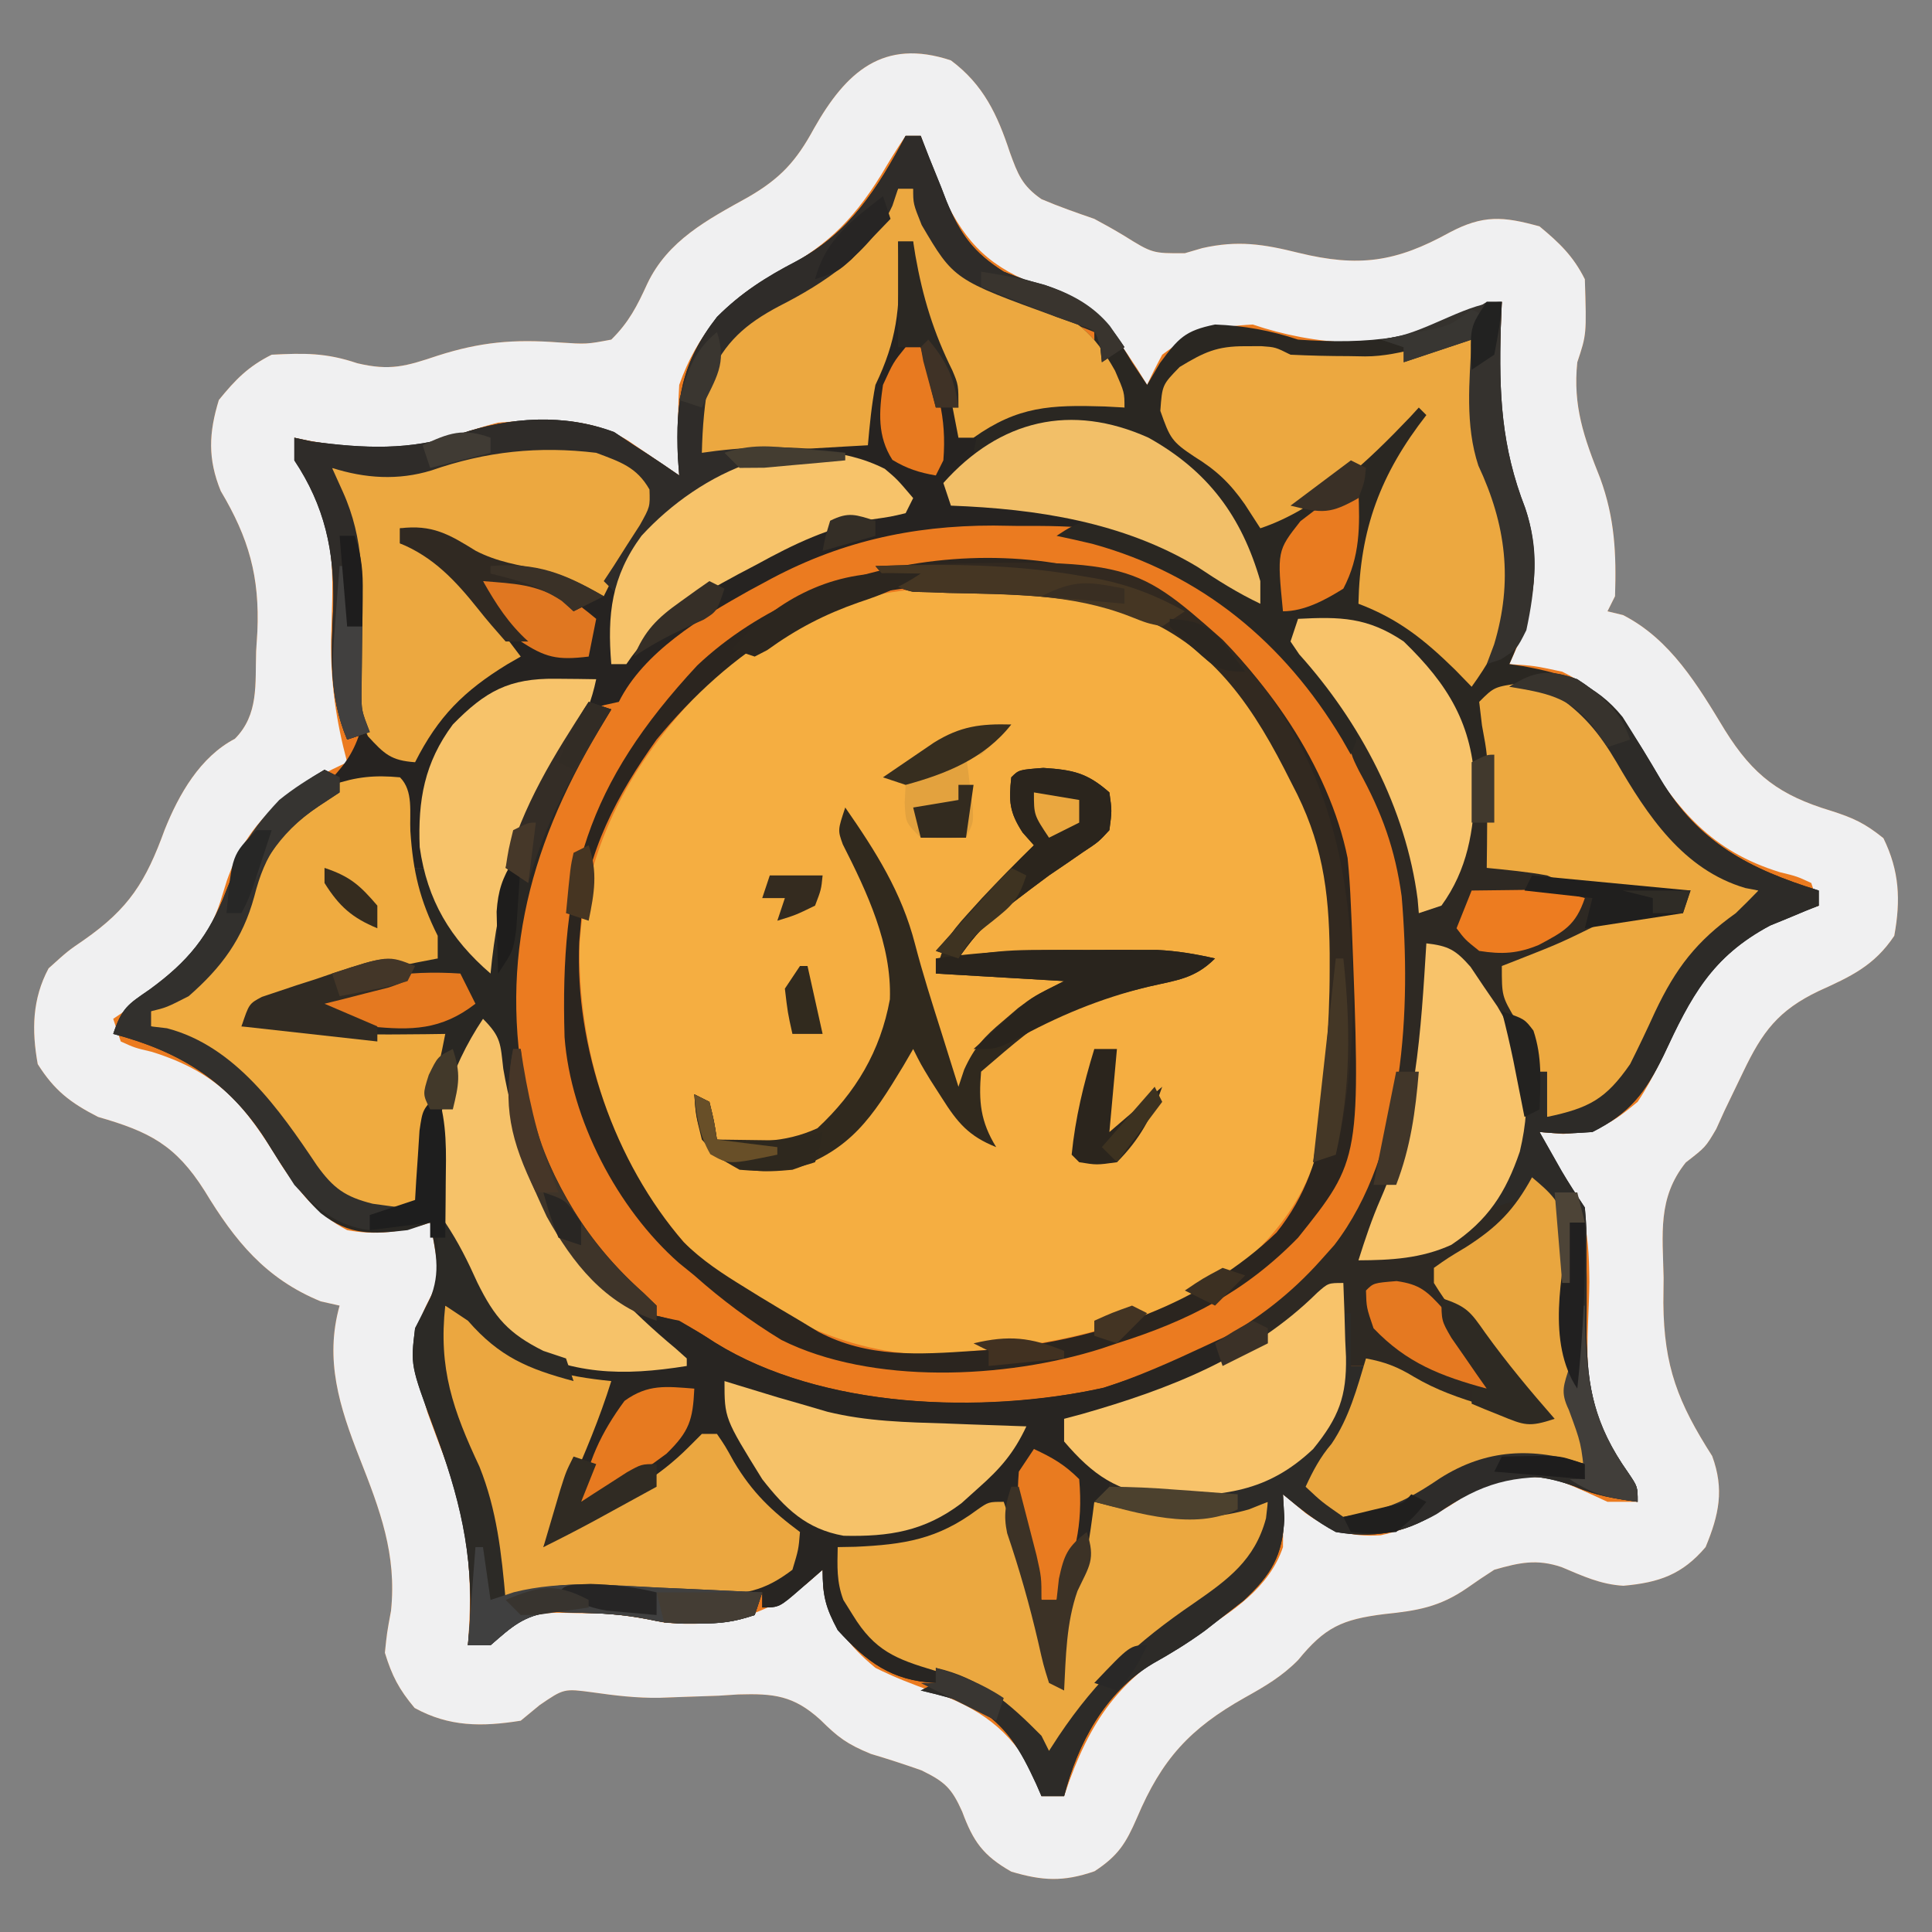 <?xml version="1.0" encoding="UTF-8"?>
<svg version="1.1" xmlns="http://www.w3.org/2000/svg" width="256" height="256">
<rect width="100%" height="100%" fill="#808080" stroke="none"/>
<path d="M0 0 C4.306 3.207 6.166 7.196 7.812 12.188 C8.87 15.099 9.435 16.608 12 18.387 C14.305 19.372 16.632 20.181 19 21 C20.31 21.696 21.604 22.424 22.875 23.188 C26.702 25.574 26.702 25.574 30.988 25.555 C31.755 25.33 32.522 25.106 33.312 24.875 C38.016 23.816 41.401 24.34 46.062 25.5 C54.032 27.443 58.97 26.736 66.062 22.812 C70.505 20.459 73.156 20.65 78 22 C80.642 24.193 82.467 25.933 84 29 C84.232 36.304 84.232 36.304 83 40 C82.398 45.779 83.884 49.99 86.027 55.352 C87.977 60.659 88.183 65.406 88 71 C87.67 71.66 87.34 72.32 87 73 C87.681 73.165 88.361 73.33 89.062 73.5 C95.368 76.72 98.978 82.839 102.562 88.75 C106.327 94.793 109.853 97.39 116.625 99.438 C119.577 100.383 121.095 101.076 123.562 103.062 C125.686 107.402 125.869 111.265 125 116 C122.351 119.974 119.222 121.397 115 123.312 C109.633 125.873 107.519 128.724 105 134 C104.169 135.73 103.336 137.459 102.5 139.188 C102.139 139.985 101.778 140.783 101.406 141.605 C100 144 100 144 97.379 146.031 C93.62 150.722 94.313 155.485 94.438 161.312 C94.421 162.967 94.421 162.967 94.404 164.654 C94.48 173.096 96.353 177.853 100.875 184.938 C102.497 189.354 101.78 192.705 100 197 C96.92 200.624 93.847 201.703 89.109 202.121 C86.087 201.948 83.698 200.82 80.934 199.656 C77.623 198.533 75.315 199.053 72 200 C70.772 200.783 69.565 201.598 68.375 202.438 C64.744 204.936 61.802 205.43 57.438 205.875 C51.79 206.579 49.548 207.635 46 211.973 C43.858 214.144 41.585 215.468 38.933 216.947 C31.644 221.051 27.938 225.114 24.66 232.859 C23.186 236.258 22.172 237.887 19.035 239.949 C14.918 241.375 12.133 241.232 8 240 C4.236 237.861 2.947 235.976 1.5 232.062 C0.099 228.944 -0.764 228.115 -3.895 226.582 C-6.115 225.798 -8.355 225.067 -10.613 224.398 C-13.802 223.082 -14.954 222.202 -17.309 219.871 C-20.853 216.657 -23.479 216.385 -28.17 216.522 C-29.021 216.577 -29.873 216.631 -30.75 216.688 C-32.527 216.753 -34.305 216.814 -36.082 216.871 C-36.93 216.903 -37.777 216.935 -38.651 216.968 C-41.629 217.008 -44.493 216.672 -47.438 216.25 C-51.279 215.734 -51.279 215.734 -54.5 217.938 C-55.325 218.618 -56.15 219.299 -57 220 C-62.118 220.819 -66.484 220.836 -71.062 218.312 C-73.132 215.843 -74.059 214.071 -75 211 C-74.73 208.371 -74.73 208.371 -74.188 205.438 C-73.409 197.948 -75.646 192.078 -78.372 185.156 C-80.996 178.468 -83.021 172.187 -81 165 C-81.825 164.814 -82.65 164.629 -83.5 164.438 C-90.799 161.44 -94.849 156.461 -98.875 149.812 C-102.741 143.697 -106.226 141.95 -113 140 C-116.68 138.121 -118.795 136.493 -121 133 C-121.812 128.501 -121.731 124.366 -119.562 120.312 C-117 118 -117 118 -114.906 116.57 C-108.894 112.381 -106.673 108.806 -104.18 101.945 C-102.298 97.248 -99.477 92.293 -94.875 89.891 C-91.697 86.686 -92.197 82.65 -92.062 78.312 C-92.008 77.439 -91.953 76.566 -91.896 75.666 C-91.589 68.436 -93.013 63.335 -96.75 57.062 C-98.481 52.822 -98.342 49.365 -97 45 C-94.802 42.294 -93.104 40.552 -90 39 C-85.688 38.781 -82.79 38.732 -78.668 40.129 C-74.308 41.164 -72.211 40.538 -68 39.125 C-62.308 37.305 -57.906 36.928 -51.938 37.375 C-48.265 37.615 -48.265 37.615 -45 37 C-42.674 34.705 -41.586 32.564 -40.234 29.602 C-37.508 23.855 -32.256 21.111 -26.875 18.125 C-22.585 15.643 -20.489 13.347 -18.148 9.031 C-13.916 1.545 -8.974 -2.98 0 0 Z " fill="#EB7B20" transform="translate(126,8)"/>
<path d="M0 0 C4.306 3.207 6.166 7.196 7.812 12.188 C8.87 15.099 9.435 16.608 12 18.387 C14.305 19.372 16.632 20.181 19 21 C20.31 21.696 21.604 22.424 22.875 23.188 C26.702 25.574 26.702 25.574 30.988 25.555 C31.755 25.33 32.522 25.106 33.312 24.875 C38.016 23.816 41.401 24.34 46.062 25.5 C54.032 27.443 58.97 26.736 66.062 22.812 C70.505 20.459 73.156 20.65 78 22 C80.642 24.193 82.467 25.933 84 29 C84.232 36.304 84.232 36.304 83 40 C82.398 45.779 83.884 49.99 86.027 55.352 C87.977 60.659 88.183 65.406 88 71 C87.67 71.66 87.34 72.32 87 73 C87.681 73.165 88.361 73.33 89.062 73.5 C95.368 76.72 98.978 82.839 102.562 88.75 C106.327 94.793 109.853 97.39 116.625 99.438 C119.577 100.383 121.095 101.076 123.562 103.062 C125.686 107.402 125.869 111.265 125 116 C122.351 119.974 119.222 121.397 115 123.312 C109.633 125.873 107.519 128.724 105 134 C104.169 135.73 103.336 137.459 102.5 139.188 C102.139 139.985 101.778 140.783 101.406 141.605 C100 144 100 144 97.379 146.031 C93.62 150.722 94.313 155.485 94.438 161.312 C94.421 162.967 94.421 162.967 94.404 164.654 C94.48 173.096 96.353 177.853 100.875 184.938 C102.497 189.354 101.78 192.705 100 197 C96.92 200.624 93.847 201.703 89.109 202.121 C86.087 201.948 83.698 200.82 80.934 199.656 C77.623 198.533 75.315 199.053 72 200 C70.772 200.783 69.565 201.598 68.375 202.438 C64.744 204.936 61.802 205.43 57.438 205.875 C51.79 206.579 49.548 207.635 46 211.973 C43.858 214.144 41.585 215.468 38.933 216.947 C31.644 221.051 27.938 225.114 24.66 232.859 C23.186 236.258 22.172 237.887 19.035 239.949 C14.918 241.375 12.133 241.232 8 240 C4.236 237.861 2.947 235.976 1.5 232.062 C0.099 228.944 -0.764 228.115 -3.895 226.582 C-6.115 225.798 -8.355 225.067 -10.613 224.398 C-13.802 223.082 -14.954 222.202 -17.309 219.871 C-20.853 216.657 -23.479 216.385 -28.17 216.522 C-29.021 216.577 -29.873 216.631 -30.75 216.688 C-32.527 216.753 -34.305 216.814 -36.082 216.871 C-36.93 216.903 -37.777 216.935 -38.651 216.968 C-41.629 217.008 -44.493 216.672 -47.438 216.25 C-51.279 215.734 -51.279 215.734 -54.5 217.938 C-55.325 218.618 -56.15 219.299 -57 220 C-62.118 220.819 -66.484 220.836 -71.062 218.312 C-73.132 215.843 -74.059 214.071 -75 211 C-74.73 208.371 -74.73 208.371 -74.188 205.438 C-73.409 197.948 -75.646 192.078 -78.372 185.156 C-80.996 178.468 -83.021 172.187 -81 165 C-81.825 164.814 -82.65 164.629 -83.5 164.438 C-90.799 161.44 -94.849 156.461 -98.875 149.812 C-102.741 143.697 -106.226 141.95 -113 140 C-116.68 138.121 -118.795 136.493 -121 133 C-121.812 128.501 -121.731 124.366 -119.562 120.312 C-117 118 -117 118 -114.906 116.57 C-108.894 112.381 -106.673 108.806 -104.18 101.945 C-102.298 97.248 -99.477 92.293 -94.875 89.891 C-91.697 86.686 -92.197 82.65 -92.062 78.312 C-92.008 77.439 -91.953 76.566 -91.896 75.666 C-91.589 68.436 -93.013 63.335 -96.75 57.062 C-98.481 52.822 -98.342 49.365 -97 45 C-94.802 42.294 -93.104 40.552 -90 39 C-85.688 38.781 -82.79 38.732 -78.668 40.129 C-74.308 41.164 -72.211 40.538 -68 39.125 C-62.308 37.305 -57.906 36.928 -51.938 37.375 C-48.265 37.615 -48.265 37.615 -45 37 C-42.674 34.705 -41.586 32.564 -40.234 29.602 C-37.508 23.855 -32.256 21.111 -26.875 18.125 C-22.585 15.643 -20.489 13.347 -18.148 9.031 C-13.916 1.545 -8.974 -2.98 0 0 Z M-6 10 C-7.147 11.688 -8.218 13.427 -9.25 15.188 C-13.253 21.62 -16.851 24.898 -23.562 28.438 C-29.669 31.722 -33.671 36.379 -36 43 C-36.237 47.014 -36.175 50.985 -36 55 C-36.615 54.578 -37.23 54.157 -37.863 53.723 C-38.672 53.175 -39.48 52.627 -40.312 52.062 C-41.113 51.517 -41.914 50.972 -42.738 50.41 C-48.083 47.078 -53.904 47.552 -60 48 C-62.553 48.654 -64.995 49.477 -67.488 50.328 C-73.775 52.01 -80.698 51.363 -87 50 C-86.497 52.617 -85.726 54.537 -84.5 56.938 C-81.357 63.354 -81.943 69.725 -82.127 76.699 C-82.204 82.399 -81.474 87.494 -80 93 C-80.629 93.301 -81.259 93.602 -81.907 93.913 C-88.756 97.271 -93.373 101.35 -95.938 108.68 C-96.226 109.61 -96.515 110.541 -96.812 111.5 C-99.252 118.932 -104.686 122.791 -111 127 C-110.67 127.99 -110.34 128.98 -110 130 C-108.133 130.845 -108.133 130.845 -105.875 131.375 C-96.98 134.162 -93.531 138.443 -88.746 146.328 C-86.361 149.977 -83.909 152.966 -80 155 C-76.098 155.721 -72.772 155.257 -69 154 C-67.623 161.261 -67.623 161.261 -69.5 164.938 C-71.818 169.669 -70.836 174.206 -69.349 179.177 C-68.573 181.337 -67.759 183.481 -66.938 185.625 C-63.907 193.998 -63.294 201.134 -64 210 C-61.495 209.553 -60.129 209.108 -58.152 207.453 C-55.201 205.461 -53.089 205.668 -49.562 205.75 C-48.45 205.765 -47.338 205.781 -46.191 205.797 C-43.352 205.978 -40.775 206.413 -38 207 C-30.548 207.685 -25.184 206.371 -19.062 201.812 C-18.382 201.214 -17.701 200.616 -17 200 C-16.959 200.846 -16.918 201.691 -16.875 202.562 C-15.692 207.209 -13.691 209.957 -10 213 C-7.533 214.238 -5.064 215.187 -2.465 216.113 C3.755 218.351 7.717 221.066 11 227 C11.33 227.99 11.66 228.98 12 230 C12.99 230 13.98 230 15 230 C15.219 229.359 15.438 228.719 15.664 228.059 C19.226 218.343 23.495 213.6 32.457 208.543 C37.19 205.671 42.21 202.369 44 197 C44.04 194.667 44.044 192.333 44 190 C44.99 190.825 45.98 191.65 47 192.5 C50.27 194.81 52.835 195.701 56.953 195.43 C61.65 194.444 65.61 191.973 69.5 189.25 C72.997 187.501 76.206 187.437 80 188 C82.42 188.852 84.665 189.922 87 191 C88.32 191 89.64 191 91 191 C89.917 188.022 88.819 185.749 86.949 183.16 C83.306 176.858 84.528 168.906 84.6 161.871 C84.53 154.435 83.973 150.595 79 145 C78.67 144.01 78.34 143.02 78 142 C79.031 142.083 80.062 142.165 81.125 142.25 C85.823 141.947 87.387 140.985 91 138 C93.217 134.657 94.798 131.007 96.479 127.375 C99.509 121.171 103.224 116.927 109.434 113.758 C111.289 113.172 113.145 112.586 115 112 C114.67 111.01 114.34 110.02 114 109 C112.101 108.118 112.101 108.118 109.812 107.562 C100.739 104.749 96.408 99.405 91.5 91.621 C88.528 86.923 86.145 83.52 81 81 C77.268 80.203 77.268 80.203 74 80 C74.495 78.886 74.99 77.772 75.5 76.625 C78.111 69.503 77.725 63.522 75 56.5 C72.028 48.505 72.664 40.393 73 32 C69.486 33.368 69.486 33.368 66.125 35.062 C58.116 38.596 48.033 37.738 40 35 C35.229 35.251 31.807 36.063 28 39 C27.292 40.312 26.618 41.643 26 43 C25.576 42.313 25.152 41.626 24.715 40.918 C21.034 35.264 18.633 32.095 12 30 C5.318 27.483 2.07 24.465 -1 18 C-2.116 15.354 -3.076 12.723 -4 10 C-4.66 10 -5.32 10 -6 10 Z " fill="#F0F0F1" transform="translate(126,8)"/>
<path d="M0 0 C1.343 -0.018 1.343 -0.018 2.713 -0.037 C15.523 -0.065 27.033 2.673 36.602 11.57 C41.03 16.812 43.923 23 46.812 29.188 C47.195 29.998 47.578 30.809 47.973 31.645 C51.782 43.18 50.544 57.59 48.562 69.375 C48.453 70.057 48.344 70.739 48.231 71.441 C46.752 79.299 42.869 85.07 36.816 90.195 C26.493 97.042 14.055 100.346 1.812 101.188 C0.686 101.315 -0.441 101.443 -1.602 101.574 C-14.152 102.438 -25.848 96.135 -35.301 88.141 C-45.607 77.472 -50.605 62.055 -50.391 47.43 C-49.489 33.042 -42.383 21.296 -32.043 11.484 C-21.958 3.372 -12.846 0.009 0 0 Z " fill="#F5AE41" transform="translate(127.188,77.812)"/>
<path d="M0 0 C5.597 -0.289 9.203 -0.233 14 3 C18.94 7.558 21.606 12.789 24 19 C23.959 17.721 23.918 16.442 23.875 15.125 C23.805 12.945 23.805 12.945 24 11 C26 9 26 9 29.688 8.5 C33.905 8.667 36.126 9.879 39.156 12.758 C42.004 16.22 44.251 20.055 46.58 23.874 C50.233 29.709 54.367 33.789 61 36 C59.84 39.479 59.495 39.426 56.5 41.125 C51.205 44.852 48.931 50.199 46.234 55.907 C44.102 60.328 42.303 63.323 38 66 C35.312 66.25 35.312 66.25 33 66 C32.34 66 31.68 66 31 66 C29.02 71.445 29.02 71.445 27 77 C28.65 76.01 30.3 75.02 32 74 C34.86 77.207 35.375 79.283 35.406 83.543 C35.428 84.617 35.45 85.692 35.473 86.799 C35.482 87.917 35.491 89.035 35.5 90.188 C35.565 98.113 36.059 104.592 39 112 C38.056 111.919 37.113 111.838 36.141 111.754 C27.268 111.317 22.162 112.123 14.684 117.469 C11.487 119.293 9.626 119.439 6 119 C3.125 117 3.125 117 1 115 C1.987 112.873 2.944 111.068 4.438 109.25 C6.664 106.043 7.711 102.682 9 99 C8.34 99 7.68 99 7 99 C6.865 99.58 6.729 100.16 6.59 100.758 C4.899 106.892 2.546 110.716 -3 114 C-7.901 116.086 -12.154 116.248 -17.375 116.125 C-18.111 116.116 -18.847 116.107 -19.605 116.098 C-21.404 116.074 -23.202 116.038 -25 116 C-17.524 118.276 -11.725 118.545 -4 117 C-3.919 120.9 -4.135 122.994 -6.719 126 C-10.647 129.541 -14.792 132.57 -19.188 135.5 C-23.917 138.709 -26.873 142.276 -30 147 C-30.993 148.339 -31.991 149.673 -33 151 C-33.413 150.469 -33.825 149.938 -34.25 149.391 C-38.409 144.304 -41.944 141.55 -48 139 C-48 139.66 -48 140.32 -48 141 C-53.87 140.714 -57.161 138.203 -61 134 C-62.624 130.965 -63 129.438 -63 126 C-63.949 126.825 -64.897 127.65 -65.875 128.5 C-68.75 131 -68.75 131 -71 131 C-71 130.34 -71 129.68 -71 129 C-75.521 128.942 -80.041 128.906 -84.562 128.875 C-85.839 128.858 -87.116 128.841 -88.432 128.824 C-94.655 128.792 -100.15 128.765 -106 131 C-106.075 130.08 -106.15 129.159 -106.227 128.211 C-107.128 119.534 -109.031 113.119 -112.73 105.18 C-114.487 100.779 -114.545 97.672 -114 93 C-113.505 92.01 -113.505 92.01 -113 91 C-110.555 92.048 -109.05 92.945 -107.25 94.938 C-104.121 97.806 -101.015 98.662 -97 100 C-97 99.34 -97 98.68 -97 98 C-98.052 97.907 -98.052 97.907 -99.125 97.812 C-104.581 96.27 -107.008 93.77 -109.715 88.941 C-114.272 79.152 -115.693 71.408 -112.188 61 C-110.911 57.634 -109.726 55.375 -107 53 C-106.769 53.944 -106.539 54.887 -106.301 55.859 C-101.104 76.634 -101.104 76.634 -87 92 C-86.221 92.138 -85.443 92.276 -84.641 92.418 C-81.66 93.075 -79.845 94.192 -77.312 95.875 C-63.184 104.629 -41.796 105.509 -25.77 101.875 C-14.569 98.336 -4.964 93.922 3 85 C3.593 84.336 4.186 83.672 4.797 82.988 C14.209 70.757 14.969 51.433 13.727 36.773 C12.872 30.535 11.117 25.67 8.082 20.168 C7 18 7 18 6.625 14.938 C5.73 10.733 3.19 8.245 0.398 5.051 C-0.294 4.036 -0.294 4.036 -1 3 C-0.67 2.01 -0.34 1.02 0 0 Z " fill="#2E2923" transform="translate(172,82)"/>
<path d="M0 0 C0.66 0 1.32 0 2 0 C2.291 0.603 2.583 1.207 2.883 1.828 C6.644 9.16 10.447 12.057 18.125 15 C23.476 17.07 25.922 19.076 28.75 24.125 C30 27 30 27 30 29 C29.131 28.965 28.262 28.93 27.367 28.895 C18.688 28.572 18.688 28.572 11 32 C11 32.66 11 33.32 11 34 C11.949 33.505 12.898 33.01 13.875 32.5 C19.462 30.162 24.847 29.984 30.617 31.844 C38.26 35.282 43.819 40.459 46.938 48.312 C48 52 48 52 48 55 C44.027 53.096 40.362 50.775 36.633 48.438 C29.766 44.688 23.544 44.665 15.875 44.688 C14.81 44.671 13.745 44.655 12.648 44.639 C1.7 44.632 -8.021 46.842 -17.625 52.125 C-18.344 52.512 -19.064 52.9 -19.805 53.299 C-26.098 56.813 -33.69 61.379 -37 68 C-37.634 68.14 -38.268 68.28 -38.922 68.424 C-42.037 69.287 -42.869 71.537 -44.4 74.219 C-44.784 74.93 -45.167 75.642 -45.562 76.375 C-46.159 77.462 -46.159 77.462 -46.768 78.57 C-51.128 86.754 -53.133 94.805 -54 104 C-57.672 100.625 -60.089 97.625 -62 93 C-62 92.01 -62 91.02 -62 90 C-62.99 90 -63.98 90 -65 90 C-64.711 90.615 -64.422 91.23 -64.125 91.863 C-63.754 92.672 -63.383 93.48 -63 94.312 C-62.629 95.113 -62.258 95.914 -61.875 96.738 C-61 99 -61 99 -61 102 C-61.883 102.17 -62.766 102.34 -63.676 102.516 C-71.289 104.053 -78.953 105.62 -86 109 C-86.495 109.99 -86.495 109.99 -87 111 C-86.085 110.988 -85.17 110.977 -84.227 110.965 C-82.444 110.951 -82.444 110.951 -80.625 110.938 C-79.442 110.926 -78.258 110.914 -77.039 110.902 C-74 111 -74 111 -72 112 C-69.959 112.071 -67.917 112.084 -65.875 112.062 C-64.779 112.053 -63.684 112.044 -62.555 112.035 C-61.712 112.024 -60.869 112.012 -60 112 C-60.523 114.763 -61.109 117.326 -62 120 C-62.309 123.646 -62.51 127.292 -62.719 130.945 C-63 134 -63 134 -64 135 C-71.112 135.593 -71.112 135.593 -74.523 133.316 C-77.085 130.92 -78.915 128.528 -80.875 125.625 C-85.973 118.452 -90.726 114.039 -99 111 C-99 110.34 -99 109.68 -99 109 C-97.355 107.633 -97.355 107.633 -95.188 106.125 C-90.416 102.805 -88.023 99.962 -86.75 94.25 C-84.796 87.267 -80.306 83.204 -75.188 78.312 C-72.926 75.922 -71.855 74.164 -71 71 C-71.495 70.01 -71.495 70.01 -72 69 C-72.049 67.583 -72.037 66.163 -71.992 64.746 C-71.975 63.891 -71.959 63.036 -71.941 62.154 C-71.898 60.37 -71.846 58.586 -71.785 56.803 C-71.695 51.335 -72.345 46.998 -74.348 41.895 C-75 40 -75 40 -75 37 C-73.983 37.052 -73.983 37.052 -72.945 37.105 C-68.021 37.249 -63.856 37.155 -59.188 35.5 C-52.376 33.226 -44.507 32.578 -37.586 34.762 C-35.124 36.043 -33.348 37.259 -32.148 39.812 C-31.933 42.994 -33.231 44.604 -34.938 47.25 C-35.503 48.142 -36.069 49.034 -36.652 49.953 C-37.319 50.966 -37.319 50.966 -38 52 C-37.34 51.01 -36.68 50.02 -36 49 C-30.279 41.82 -25.041 37.17 -16 35 C-16.71 35.084 -17.421 35.168 -18.152 35.254 C-19.531 35.407 -19.531 35.407 -20.938 35.562 C-21.854 35.667 -22.771 35.771 -23.715 35.879 C-24.469 35.919 -25.223 35.959 -26 36 C-27 35 -27 35 -27.09 32.996 C-26.681 26.135 -25.163 21.663 -20 17 C-16.755 14.863 -13.441 12.903 -10.078 10.957 C-5.602 8.111 -2.397 4.793 0 0 Z " fill="#262321" transform="translate(119,25)"/>
<path d="M0 0 C2.419 2.419 2.301 3.302 2.688 6.625 C4.617 17.992 9.764 30.696 19 38 C22.377 39.263 22.377 39.263 26 40 C27.629 40.937 29.232 41.921 30.812 42.938 C44.943 51.729 66.17 52.357 82.203 48.91 C86.813 47.41 91.22 45.442 95.608 43.388 C100.721 41 100.721 41 104 41 C104 41.66 104 42.32 104 43 C84.74 53 84.74 53 77 53 C78.404 55.473 79.669 57.669 81.688 59.688 C82.121 60.121 82.554 60.554 83 61 C83 61.66 83 62.32 83 63 C90.253 65.418 96.424 65.515 104 64 C104.081 67.9 103.865 69.994 101.281 73 C97.353 76.541 93.208 79.57 88.812 82.5 C84.083 85.709 81.127 89.276 78 94 C77.007 95.339 76.009 96.673 75 98 C74.588 97.469 74.175 96.938 73.75 96.391 C69.591 91.304 66.056 88.55 60 86 C60 86.66 60 87.32 60 88 C54.13 87.714 50.839 85.203 47 81 C45.376 77.965 45 76.438 45 73 C44.051 73.825 43.102 74.65 42.125 75.5 C39.25 78 39.25 78 37 78 C37 77.34 37 76.68 37 76 C32.479 75.942 27.959 75.906 23.438 75.875 C22.161 75.858 20.884 75.841 19.568 75.824 C13.345 75.792 7.85 75.765 2 78 C1.925 77.08 1.85 76.159 1.773 75.211 C0.872 66.534 -1.031 60.119 -4.73 52.18 C-6.487 47.779 -6.545 44.672 -6 40 C-5.67 39.34 -5.34 38.68 -5 38 C-2.555 39.048 -1.05 39.945 0.75 41.938 C3.879 44.806 6.985 45.662 11 47 C11 46.34 11 45.68 11 45 C9.948 44.907 9.948 44.907 8.875 44.812 C3.419 43.27 0.992 40.77 -1.715 35.941 C-6.277 26.14 -7.723 18.4 -4.125 8 C-2.95 5.007 -1.795 2.693 0 0 Z " fill="#282522" transform="translate(64,135)"/>
<path d="M0 0 C0.66 0 1.32 0 2 0 C2.375 0.964 2.75 1.928 3.137 2.922 C3.653 4.198 4.17 5.474 4.688 6.75 C5.054 7.701 5.054 7.701 5.428 8.672 C7.218 13.022 9.019 15.496 13 18 C15.672 19.021 15.672 19.021 18.438 19.75 C24.367 21.756 26.888 24.72 30 30 C30.99 31.485 30.99 31.485 32 33 C32.557 32.051 33.114 31.102 33.688 30.125 C36.154 26.792 37.009 25.816 41 25 C44.819 25.15 48.366 25.789 52 27 C60.963 27.632 69.388 27.075 77 22 C77.66 22 78.32 22 79 22 C78.954 23.16 78.907 24.32 78.859 25.516 C78.622 34.175 78.923 41.148 82.098 49.328 C84.591 56.71 83.072 63.088 80 70 C80.87 70.13 80.87 70.13 81.758 70.262 C87.234 71.247 91.402 72.555 95 77 C96.732 79.725 98.396 82.475 100.035 85.257 C105.052 93.642 111.767 97.142 121 100 C121 100.66 121 101.32 121 102 C120.13 102.346 120.13 102.346 119.242 102.699 C118.461 103.025 117.68 103.351 116.875 103.688 C116.109 104.001 115.344 104.314 114.555 104.637 C106.75 108.802 104.043 114.109 100.434 121.85 C98.049 126.7 96.007 129.483 91 132 C87.125 132.25 87.125 132.25 84 132 C84.619 133.093 85.237 134.186 85.875 135.312 C86.223 135.927 86.571 136.542 86.93 137.176 C87.894 138.82 88.943 140.414 90 142 C90.224 144.66 90.224 144.66 90.203 147.848 C90.215 149.011 90.226 150.174 90.238 151.373 C90.246 153.805 90.239 156.238 90.215 158.67 C90.322 166.158 91.363 170.944 95.714 177.107 C97 179 97 179 97 181 C94.009 180.583 91.393 180.176 88.625 178.938 C84.963 177.63 81.788 177.22 78 178 C75.258 179.363 72.749 180.897 70.199 182.59 C66.082 185.23 61.781 185.82 57 185 C54.345 183.573 52.336 181.946 50 180 C50.062 181.052 50.124 182.104 50.188 183.188 C49.942 188.187 48.432 190.657 44.801 194.062 C43.98 194.702 43.159 195.341 42.312 196 C40.984 197.038 40.984 197.038 39.629 198.098 C37.385 199.721 35.164 201.093 32.75 202.438 C26.424 206.228 22.797 212.99 21 220 C20.01 220 19.02 220 18 220 C17.769 219.469 17.539 218.938 17.301 218.391 C15.194 213.828 13.426 210.676 9 208 C6.673 207.157 4.418 206.569 2 206 C2.66 205.67 3.32 205.34 4 205 C4 204.34 4 203.68 4 203 C9.97 204.343 13.797 207.746 18 212 C18.33 212.66 18.66 213.32 19 214 C19.424 213.348 19.848 212.695 20.285 212.023 C25.425 204.365 30.632 199.6 38.188 194.438 C42.722 191.302 46.278 188.707 47.75 183.188 C47.833 182.466 47.915 181.744 48 181 C47.175 181.33 46.35 181.66 45.5 182 C38.321 184.051 32.065 182.832 25 181 C27 179 27 179 30.379 178.945 C31.774 179.003 33.168 179.063 34.562 179.125 C41.101 179.267 46.491 178.93 52 175 C56.14 170.653 57.124 167.769 57.562 161.875 C57.646 160.779 57.73 159.684 57.816 158.555 C57.877 157.712 57.938 156.869 58 156 C58.33 156 58.66 156 59 156 C59 158.31 59 160.62 59 163 C59.66 163 60.32 163 61 163 C60.193 168.484 58.28 173.331 54 177 C55.309 180.122 55.309 180.122 58 182 C63.098 182.518 65.522 181.364 69.688 178.5 C75.638 174.824 80.121 174.004 87 175 C88.336 175.324 89.669 175.656 91 176 C90.718 175.5 90.436 174.999 90.145 174.484 C86.687 167.694 86.442 161.649 86.438 154.125 C86.429 151.898 86.407 149.672 86.371 147.445 C86.37 145.984 86.37 145.984 86.369 144.493 C85.945 141.629 85.239 140.758 83 139 C82.34 139.66 81.68 140.32 81 141 C80.01 141.33 79.02 141.66 78 142 C78.452 140.394 78.912 138.79 79.375 137.188 C79.63 136.294 79.885 135.401 80.148 134.48 C81 132 81 132 83 129 C83.385 127.345 83.728 125.678 84 124 C84.33 124 84.66 124 85 124 C85 125.98 85 127.96 85 130 C90.559 128.824 92.787 127.645 96 123 C97.149 120.71 98.251 118.395 99.312 116.062 C102.053 110.284 104.777 106.717 110 103 C111.017 102.018 112.022 101.022 113 100 C112.426 99.89 111.853 99.781 111.262 99.668 C102.996 97.227 98.283 90.033 94.183 82.976 C91.919 79.134 89.784 76.403 86 74 C83.798 73.524 83.798 73.524 81.688 73.75 C80.471 73.832 79.254 73.915 78 74 C77.018 78.053 76.918 81.839 77 86 C75.07 83.105 73.712 80.276 72.25 77.125 C69.751 72.072 67.727 69.046 63 66 C60.249 65.083 58.641 64.891 55.812 64.938 C54.554 64.958 53.296 64.979 52 65 C53.837 68.942 56.296 72.281 58.855 75.781 C60 78 60 78 59.676 80.281 C59.453 80.848 59.23 81.416 59 82 C58.599 81.299 58.198 80.597 57.785 79.875 C50.178 67.18 39.215 58.041 24.75 54.062 C23.171 53.69 21.589 53.328 20 53 C23.139 50.907 24.165 50.686 27.77 51.324 C34.876 53.477 41.354 57.233 47 62 C44.088 52.528 41.078 46.03 32.25 41.062 C25.457 37.972 19.347 37.947 12.375 40.5 C10.704 41.242 10.704 41.242 9 42 C9.582 38.797 9.69 38.217 12.5 36.25 C18.065 34.262 23.332 34.41 29 36 C28.711 35.446 28.422 34.891 28.125 34.32 C27.754 33.596 27.383 32.871 27 32.125 C26.443 31.046 26.443 31.046 25.875 29.945 C25 28 25 28 25 26 C22.523 24.998 20.047 24.017 17.535 23.105 C10.753 20.588 5.913 18.252 2.125 11.812 C1 9 1 9 1 7 C0.34 7 -0.32 7 -1 7 C-1.246 7.742 -1.492 8.485 -1.746 9.25 C-4.57 15.444 -10.821 19.553 -16.75 22.562 C-21.148 24.884 -24.04 27.353 -26 32 C-26.649 35.338 -26.925 38.603 -27 42 C-26.383 41.916 -25.765 41.832 -25.129 41.746 C-19.175 41.03 -13.933 41.139 -8 42 C-8 42.33 -8 42.66 -8 43 C-9.062 43.075 -10.124 43.15 -11.219 43.227 C-21.499 44.117 -27.22 45.843 -34.375 53.562 C-35.987 55.98 -37.059 58.257 -38 61 C-38.66 60.34 -39.32 59.68 -40 59 C-39.333 57.987 -39.333 57.987 -38.652 56.953 C-38.086 56.061 -37.521 55.169 -36.938 54.25 C-36.369 53.368 -35.801 52.487 -35.215 51.578 C-33.861 49.152 -33.861 49.152 -33.941 46.859 C-35.647 43.864 -37.835 43.2 -41 42 C-48.63 41.078 -55.594 41.814 -62.816 44.328 C-67.23 45.686 -71.637 45.396 -76 44 C-75.526 45.052 -75.051 46.104 -74.562 47.188 C-71.746 53.433 -71.903 59.396 -72 66.125 C-72.026 67.919 -72.047 69.713 -72.062 71.508 C-72.074 72.298 -72.086 73.089 -72.098 73.903 C-72.086 76.195 -72.086 76.195 -71 79 C-72.485 79.495 -72.485 79.495 -74 80 C-76.49 74.004 -76.104 68.598 -75.834 62.252 C-75.666 55.068 -76.98 49.029 -81 43 C-81 42.01 -81 41.02 -81 40 C-80.237 40.165 -79.474 40.33 -78.688 40.5 C-71.911 41.419 -65.6 41.732 -59.062 39.5 C-52.344 37.25 -45.325 36.769 -38.625 39.25 C-37.326 40.116 -37.326 40.116 -36 41 C-35.165 41.539 -35.165 41.539 -34.312 42.09 C-32.859 43.035 -31.427 44.015 -30 45 C-30.087 43.857 -30.087 43.857 -30.176 42.691 C-30.506 35.132 -29.702 30.034 -25 24 C-21.777 20.777 -18.5 18.706 -14.5 16.625 C-7.399 12.806 -3.701 6.974 0 0 Z " fill="#2A2722" transform="translate(120,18)"/>
<path d="M0 0 C0.99 0.33 1.98 0.66 3 1 C2.469 1.883 1.938 2.766 1.391 3.676 C-8.237 19.897 -12.158 35.443 -7.875 54.359 C-4.707 63.92 -0.325 71.576 7.277 78.328 C7.846 78.88 8.414 79.432 9 80 C9 80.66 9 81.32 9 82 C2.118 79.694 -2.041 74.51 -5.52 68.277 C-6.79 65.549 -7.931 62.813 -9 60 C-9.308 59.19 -9.616 58.381 -9.934 57.547 C-11.539 53.03 -12.407 48.747 -13 44 C-13.33 43.67 -13.66 43.34 -14 43 C-18.17 50.771 -20.269 58.198 -19 67 C-16.722 74.177 -14.485 80.643 -8 85 C-7.093 85.351 -6.185 85.701 -5.25 86.062 C-4.136 86.527 -4.136 86.527 -3 87 C-2.67 87.99 -2.34 88.98 -2 90 C-8.016 88.388 -11.799 86.819 -16 82 C-16.99 81.34 -17.98 80.68 -19 80 C-19.918 88.326 -17.988 93.845 -14.469 101.34 C-12.162 107.089 -11.543 112.838 -11 119 C-10.148 118.67 -9.297 118.339 -8.419 117.999 C-4.783 116.937 -2.06 116.85 1.711 117.023 C3.577 117.101 3.577 117.101 5.48 117.18 C6.766 117.244 8.051 117.309 9.375 117.375 C10.683 117.432 11.992 117.488 13.34 117.547 C16.56 117.688 19.78 117.839 23 118 C22.505 119.485 22.505 119.485 22 121 C19.217 121.928 17.501 122.135 14.625 122.125 C13.5 122.129 13.5 122.129 12.352 122.133 C10 122 10 122 7.617 121.512 C4.548 120.912 1.627 120.757 -1.5 120.688 C-3.155 120.631 -3.155 120.631 -4.844 120.574 C-8.659 121.089 -10.141 122.518 -13 125 C-13.99 125 -14.98 125 -16 125 C-15.919 124.161 -15.838 123.322 -15.754 122.457 C-15.249 112.84 -17.141 105.247 -20.51 96.236 C-23.605 87.895 -23.605 87.895 -23 83 C-22.484 82.051 -21.969 81.103 -21.438 80.125 C-19.492 75.896 -20.143 73.518 -21 69 C-21.99 69.33 -22.98 69.66 -24 70 C-28.699 70.548 -31.698 70.724 -35.5 67.75 C-38.557 64.852 -40.599 61.567 -42.812 58 C-47.742 50.286 -54.171 46.323 -63 44 C-61.852 40.556 -61.086 40.115 -58.188 38.125 C-53.084 34.395 -50.326 31.048 -48.062 25.125 C-45.232 17.723 -41.875 12.997 -35 9 C-34.34 9.33 -33.68 9.66 -33 10 C-33 10.66 -33 11.32 -33 12 C-33.907 12.598 -34.815 13.196 -35.75 13.812 C-40.747 17.176 -42.846 20.042 -44.312 25.812 C-45.849 31.43 -48.636 35.181 -53 39 C-55.938 40.5 -55.938 40.5 -58 41 C-58 41.66 -58 42.32 -58 43 C-57.299 43.083 -56.597 43.165 -55.875 43.25 C-46.06 45.81 -39.805 55.615 -34.227 63.469 C-33.059 65.145 -33.059 65.145 -31 66 C-29.627 66.069 -28.25 66.085 -26.875 66.062 C-25.596 66.042 -24.317 66.021 -23 66 C-22.963 65.082 -22.925 64.164 -22.887 63.219 C-22.511 56.212 -21.941 50.393 -19 44 C-19.99 44.33 -20.98 44.66 -22 45 C-23.519 45.092 -25.041 45.13 -26.562 45.125 C-27.348 45.128 -28.133 45.13 -28.941 45.133 C-31 45 -31 45 -33 44 C-35.204 43.77 -37.414 43.589 -39.625 43.438 C-40.814 43.354 -42.002 43.27 -43.227 43.184 C-44.599 43.093 -44.599 43.093 -46 43 C-45 40 -45 40 -43.345 39.109 C-42.289 38.755 -42.289 38.755 -41.211 38.395 C-40.434 38.133 -39.656 37.872 -38.855 37.604 C-38.037 37.342 -37.218 37.081 -36.375 36.812 C-35.58 36.54 -34.784 36.267 -33.965 35.986 C-29.117 34.398 -25.097 33.693 -20 34 C-20.289 33.301 -20.578 32.603 -20.875 31.883 C-21.246 30.973 -21.617 30.063 -22 29.125 C-22.371 28.22 -22.742 27.315 -23.125 26.383 C-24 24 -24 24 -24 22 C-23.01 22 -22.02 22 -21 22 C-20.746 22.603 -20.492 23.207 -20.23 23.828 C-19.886 24.627 -19.542 25.427 -19.188 26.25 C-18.851 27.039 -18.515 27.828 -18.168 28.641 C-16.998 31.004 -15.645 32.945 -14 35 C-13.814 33.654 -13.814 33.654 -13.625 32.281 C-11.685 20.545 -7.588 9.366 0 0 Z " fill="#292723" transform="translate(78,93)"/>
<path d="M0 0 C1.807 1.807 1.258 4.684 1.375 7.125 C1.735 12.506 2.611 16.222 5 21 C5 21.99 5 22.98 5 24 C4.117 24.17 3.234 24.34 2.324 24.516 C-5.289 26.053 -12.953 27.62 -20 31 C-20.33 31.66 -20.66 32.32 -21 33 C-20.085 32.988 -19.17 32.977 -18.227 32.965 C-16.444 32.951 -16.444 32.951 -14.625 32.938 C-12.85 32.92 -12.85 32.92 -11.039 32.902 C-8 33 -8 33 -6 34 C-3.959 34.071 -1.917 34.084 0.125 34.062 C1.221 34.053 2.316 34.044 3.445 34.035 C4.288 34.024 5.131 34.012 6 34 C5.477 36.763 4.891 39.326 4 42 C3.691 45.646 3.49 49.292 3.281 52.945 C3 56 3 56 2 57 C-5.112 57.593 -5.112 57.593 -8.523 55.316 C-11.085 52.92 -12.915 50.528 -14.875 47.625 C-19.973 40.452 -24.726 36.039 -33 33 C-33 32.34 -33 31.68 -33 31 C-31.355 29.633 -31.355 29.633 -29.188 28.125 C-24.416 24.805 -22.023 21.962 -20.75 16.25 C-18.806 9.36 -14.88 4.881 -8.938 1 C-5.752 -0.084 -3.341 -0.311 0 0 Z " fill="#EFAB40" transform="translate(53,103)"/>
<path d="M0 0 C0.026 0.895 0.052 1.789 0.078 2.711 C0.456 11.134 0.456 11.134 3.062 19.062 C5.696 24.949 5.955 30.653 5 37 C3.686 40.291 2.074 43.133 0 46 C-0.722 45.258 -1.444 44.515 -2.188 43.75 C-6.255 39.773 -9.677 37.014 -15 35 C-14.793 25.079 -12.092 17.82 -6 10 C-6.495 9.505 -6.495 9.505 -7 9 C-7.378 9.412 -7.755 9.825 -8.145 10.25 C-13.662 16.038 -20.313 22.438 -28 25 C-28.681 23.948 -29.361 22.896 -30.062 21.812 C-32.029 19.001 -33.837 17.296 -36.75 15.5 C-39.729 13.521 -39.97 13.085 -41.25 9.438 C-41 6 -41 6 -38.688 3.625 C-35.433 1.657 -33.755 0.861 -30 0.875 C-28.948 0.871 -28.948 0.871 -27.875 0.867 C-26 1 -26 1 -24 2 C-21.404 2.125 -18.846 2.185 -16.25 2.188 C-15.194 2.206 -15.194 2.206 -14.117 2.225 C-9.145 2.238 -4.735 0 0 0 Z " fill="#ECA840" transform="translate(195,45)"/>
<path d="M0 0 C4.218 0.167 6.439 1.379 9.469 4.258 C12.316 7.72 14.564 11.555 16.893 15.374 C20.545 21.209 24.679 25.289 31.312 27.5 C30.153 30.979 29.807 30.926 26.812 32.625 C21.517 36.352 19.244 41.699 16.547 47.407 C14.415 51.826 12.619 54.829 8.312 57.5 C5.5 57.75 5.5 57.75 3.312 57.5 C3.215 56.932 3.117 56.363 3.016 55.777 C2.225 51.695 1.374 48.255 -0.812 44.688 C-2.688 41.5 -2.688 41.5 -2.688 37.5 C-2.035 37.246 -1.383 36.992 -0.711 36.73 C4.965 34.496 4.965 34.496 10.438 31.812 C13.093 30.6 14.781 30.229 17.625 29.938 C19.45 29.721 19.45 29.721 21.312 29.5 C21.642 28.84 21.973 28.18 22.312 27.5 C20.884 27.535 20.884 27.535 19.426 27.57 C18.172 27.588 16.917 27.606 15.625 27.625 C14.384 27.648 13.142 27.671 11.863 27.695 C8.445 27.507 6.393 26.874 3.312 25.5 C0.647 25.007 -1.986 24.775 -4.688 24.5 C-4.67 22.998 -4.67 22.998 -4.652 21.465 C-4.643 20.122 -4.634 18.78 -4.625 17.438 C-4.613 16.127 -4.602 14.816 -4.59 13.465 C-4.598 9.499 -4.598 9.499 -5.316 5.629 C-5.439 4.596 -5.561 3.564 -5.688 2.5 C-3.688 0.5 -3.688 0.5 0 0 Z " fill="#EDA940" transform="translate(201.688,90.5)"/>
<path d="M0 0 C2.688 2.25 2.688 2.25 3.535 4.07 C3.755 7.214 2.506 8.761 0.812 11.375 C0.258 12.244 -0.296 13.113 -0.867 14.008 C-1.583 15.118 -1.583 15.118 -2.312 16.25 C-2.643 16.91 -2.973 17.57 -3.312 18.25 C-5.447 17.793 -7.237 17.29 -9.176 16.27 C-11.398 15.209 -13.334 14.752 -15.75 14.312 C-19.486 13.542 -22.083 12.313 -25.312 10.25 C-28.005 9.543 -28.005 9.543 -30.312 9.25 C-30.312 9.91 -30.312 10.57 -30.312 11.25 C-29.756 11.332 -29.199 11.415 -28.625 11.5 C-23.055 13.307 -20.3 17.47 -17.312 22.25 C-16.322 23.59 -15.323 24.925 -14.312 26.25 C-14.904 26.59 -15.496 26.931 -16.105 27.281 C-21.874 30.82 -25.26 34.206 -28.312 40.25 C-31.491 40.023 -32.367 39.191 -34.559 36.801 C-36.865 32.131 -36.654 28.55 -36.375 23.438 C-36.054 17.099 -36.309 12.109 -38.654 6.154 C-39.312 4.25 -39.312 4.25 -39.312 1.25 C-38.295 1.302 -38.295 1.302 -37.258 1.355 C-32.334 1.499 -28.169 1.405 -23.5 -0.25 C-16.233 -2.676 -7.004 -3.646 0 0 Z " fill="#ECA840" transform="translate(83.312,60.75)"/>
<path d="M0 0 C0.66 0 1.32 0 2 0 C2.437 0.905 2.437 0.905 2.883 1.828 C6.644 9.16 10.447 12.057 18.125 15 C23.476 17.07 25.922 19.076 28.75 24.125 C30 27 30 27 30 29 C29.143 28.954 28.286 28.907 27.402 28.859 C20.22 28.633 15.881 28.818 10 33 C9.34 33 8.68 33 8 33 C7.753 31.721 7.505 30.442 7.25 29.125 C6.464 25.503 5.346 22.275 3.875 18.875 C2.085 14.632 1.603 11.569 2 7 C1.34 7 0.68 7 0 7 C0.052 8.178 0.052 8.178 0.105 9.379 C0.275 15.942 -0.181 20.136 -3 26 C-3.513 28.675 -3.762 31.281 -4 34 C-5.085 34.061 -6.171 34.121 -7.289 34.184 C-8.734 34.268 -10.18 34.353 -11.625 34.438 C-12.338 34.477 -13.051 34.516 -13.785 34.557 C-17.072 34.753 -20.209 35.036 -23.461 35.598 C-24.718 35.797 -24.718 35.797 -26 36 C-27 35 -27 35 -27.09 32.996 C-26.681 26.135 -25.163 21.663 -20 17 C-16.755 14.863 -13.441 12.903 -10.078 10.957 C-5.602 8.111 -2.397 4.793 0 0 Z " fill="#ECA840" transform="translate(119,25)"/>
<path d="M0 0 C0.985 2.873 1.963 5.748 2.938 8.625 C3.354 9.837 3.354 9.837 3.779 11.074 C5.23 15.373 6.422 19.479 7 24 C7.037 23.359 7.075 22.719 7.113 22.059 C7.543 16.404 8.642 12.208 11 7 C11.373 4.673 11.711 2.339 12 0 C13.158 0.084 14.315 0.168 15.508 0.254 C17.047 0.357 18.586 0.46 20.125 0.562 C21.266 0.647 21.266 0.647 22.43 0.732 C26.8 1.015 30.681 0.931 35 0 C35.081 3.9 34.865 5.994 32.281 9 C28.353 12.541 24.208 15.57 19.812 18.5 C15.083 21.709 12.127 25.276 9 30 C8.007 31.339 7.009 32.673 6 34 C5.346 33.186 5.346 33.186 4.68 32.355 C0.504 27.34 -2.839 24.229 -9.234 22.34 C-14.309 20.822 -17.114 19.733 -20 15 C-20.619 14.01 -20.619 14.01 -21.25 13 C-22.159 10.577 -22.051 8.57 -22 6 C-21.227 5.986 -20.453 5.972 -19.656 5.957 C-13.181 5.661 -8.77 4.966 -3.523 1.059 C-2 0 -2 0 0 0 Z " fill="#EBA840" transform="translate(133,199)"/>
<path d="M0 0 C2.446 1.048 3.978 1.977 5.812 3.938 C10.405 8.268 15.875 9.375 22 10 C20.452 14.958 18.482 19.638 16.375 24.375 C16.05 25.111 15.725 25.847 15.391 26.605 C14.596 28.405 13.798 30.203 13 32 C16.672 29.674 20.337 27.339 24 25 C24.636 24.599 25.271 24.198 25.926 23.785 C28.29 22.264 30.256 20.744 32.25 18.75 C32.828 18.172 33.405 17.595 34 17 C34.66 17 35.32 17 36 17 C37.078 18.574 37.078 18.574 38.25 20.688 C40.668 24.75 43.224 27.19 47 30 C46.812 32.312 46.812 32.312 46 35 C42.234 37.876 39.528 38.348 34.852 38.223 C33.681 38.204 32.511 38.185 31.305 38.166 C29.483 38.115 29.483 38.115 27.625 38.062 C17.119 37.65 17.119 37.65 7 40 C6.925 39.08 6.85 38.159 6.773 37.211 C5.872 28.534 3.969 22.119 0.27 14.18 C-1.487 9.779 -1.545 6.672 -1 2 C-0.67 1.34 -0.34 0.68 0 0 Z " fill="#EBA740" transform="translate(59,173)"/>
<path d="M0 0 C9.422 7.642 18.028 20.168 20.465 32.23 C20.682 34.328 20.816 36.436 20.902 38.543 C20.937 39.308 20.971 40.072 21.006 40.86 C22.22 72.14 22.22 72.14 13.902 82.543 C6.887 89.729 -0.603 93.554 -10.098 96.543 C-11.136 96.893 -11.136 96.893 -12.195 97.25 C-24.835 101.252 -42.607 102.076 -54.562 96.09 C-58.728 93.548 -62.452 90.785 -66.098 87.543 C-66.774 86.994 -67.451 86.445 -68.148 85.879 C-76.299 78.694 -82.477 66.852 -83.291 55.963 C-83.911 34.902 -80.371 22.505 -65.723 6.73 C-49.536 -8.594 -19.404 -12.7 0 0 Z M-71.098 16.543 C-76.288 23.837 -80.44 31.48 -81.098 40.543 C-81.178 41.463 -81.257 42.384 -81.34 43.332 C-81.966 57.288 -76.677 72.5 -67.523 83.11 C-65.077 85.568 -62.292 87.361 -59.348 89.168 C-58.415 89.746 -58.415 89.746 -57.463 90.336 C-55.684 91.422 -53.894 92.486 -52.098 93.543 C-51.298 94.026 -50.499 94.51 -49.676 95.008 C-43.097 98.483 -36.361 98.031 -29.098 97.543 C-27.983 97.472 -26.868 97.401 -25.719 97.328 C-12.22 95.936 1.171 91.352 11.055 81.852 C14.964 76.967 16.552 71.881 17.59 65.793 C17.78 64.697 17.78 64.697 17.974 63.578 C19.284 55.272 19.379 46.928 18.902 38.543 C18.85 37.544 18.85 37.544 18.796 36.524 C18.341 31.202 16.577 27.104 14.09 22.418 C13.575 21.403 13.575 21.403 13.049 20.367 C7.45 9.505 1.485 2.293 -10.289 -1.73 C-16.986 -3.463 -23.599 -3.668 -30.473 -3.707 C-31.367 -3.728 -32.262 -3.748 -33.184 -3.77 C-48.77 -3.86 -61.385 4.743 -71.098 16.543 Z " fill="#2B251F" transform="translate(158.098,81.457)"/>
<path d="M0 0 C5.343 3.324 7.911 7.951 11.034 13.256 C16.054 21.64 22.765 25.142 32 28 C32 28.66 32 29.32 32 30 C31.42 30.231 30.84 30.461 30.242 30.699 C29.07 31.188 29.07 31.188 27.875 31.688 C27.109 32.001 26.344 32.314 25.555 32.637 C17.75 36.802 15.043 42.109 11.434 49.85 C9.049 54.7 7.007 57.483 2 60 C-1.875 60.25 -1.875 60.25 -5 60 C-4.381 61.093 -3.763 62.186 -3.125 63.312 C-2.777 63.927 -2.429 64.542 -2.07 65.176 C-1.106 66.82 -0.057 68.414 1 70 C1.224 72.66 1.224 72.66 1.203 75.848 C1.215 77.011 1.226 78.174 1.238 79.373 C1.246 81.805 1.239 84.238 1.215 86.67 C1.322 94.158 2.363 98.944 6.714 105.107 C8 107 8 107 8 109 C5.009 108.583 2.393 108.176 -0.375 106.938 C-4.037 105.63 -7.212 105.22 -11 106 C-13.742 107.363 -16.251 108.897 -18.801 110.59 C-22.918 113.23 -27.219 113.82 -32 113 C-34.655 111.573 -36.664 109.946 -39 108 C-38.938 109.052 -38.876 110.104 -38.812 111.188 C-39.058 116.187 -40.568 118.657 -44.199 122.062 C-45.02 122.702 -45.841 123.341 -46.688 124 C-48.016 125.038 -48.016 125.038 -49.371 126.098 C-51.615 127.721 -53.836 129.093 -56.25 130.438 C-62.576 134.228 -66.203 140.99 -68 148 C-68.99 148 -69.98 148 -71 148 C-71.231 147.469 -71.461 146.938 -71.699 146.391 C-73.806 141.828 -75.574 138.676 -80 136 C-82.327 135.157 -84.582 134.569 -87 134 C-86.34 133.67 -85.68 133.34 -85 133 C-85 132.34 -85 131.68 -85 131 C-79.03 132.343 -75.203 135.746 -71 140 C-70.505 140.99 -70.505 140.99 -70 142 C-69.576 141.348 -69.152 140.695 -68.715 140.023 C-63.575 132.365 -58.368 127.6 -50.812 122.438 C-46.278 119.302 -42.722 116.707 -41.25 111.188 C-41.167 110.466 -41.085 109.744 -41 109 C-41.825 109.33 -42.65 109.66 -43.5 110 C-50.679 112.051 -56.935 110.832 -64 109 C-62 107 -62 107 -58.621 106.945 C-57.226 107.003 -55.832 107.063 -54.438 107.125 C-47.899 107.267 -42.509 106.93 -37 103 C-32.86 98.653 -31.876 95.769 -31.438 89.875 C-31.354 88.779 -31.27 87.684 -31.184 86.555 C-31.093 85.29 -31.093 85.29 -31 84 C-30.67 84 -30.34 84 -30 84 C-30 86.31 -30 88.62 -30 91 C-29.34 91 -28.68 91 -28 91 C-28.807 96.484 -30.72 101.331 -35 105 C-33.691 108.122 -33.691 108.122 -31 110 C-25.902 110.518 -23.478 109.364 -19.312 106.5 C-13.362 102.824 -8.879 102.004 -2 103 C-0.664 103.324 0.669 103.656 2 104 C1.577 103.25 1.577 103.25 1.145 102.484 C-2.313 95.694 -2.558 89.649 -2.562 82.125 C-2.571 79.898 -2.593 77.672 -2.629 75.445 C-2.63 74.471 -2.63 73.497 -2.631 72.493 C-3.055 69.629 -3.761 68.758 -6 67 C-6.66 67.66 -7.32 68.32 -8 69 C-9.485 69.495 -9.485 69.495 -11 70 C-10.548 68.394 -10.088 66.79 -9.625 65.188 C-9.37 64.294 -9.115 63.401 -8.852 62.48 C-8 60 -8 60 -6 57 C-5.615 55.345 -5.272 53.678 -5 52 C-4.67 52 -4.34 52 -4 52 C-4 53.98 -4 55.96 -4 58 C1.559 56.824 3.787 55.645 7 51 C8.149 48.71 9.251 46.395 10.312 44.062 C13.053 38.284 15.777 34.717 21 31 C22.017 30.018 23.022 29.022 24 28 C23.426 27.89 22.853 27.781 22.262 27.668 C13.996 25.227 9.283 18.033 5.183 10.976 C2.917 7.13 0.73 4.477 -3 2 C-6.188 1.203 -6.188 1.203 -9 1 C-5.636 -1.118 -3.755 -1.341 0 0 Z " fill="#2D2B28" transform="translate(209,90)"/>
<path d="M0 0 C2.523 2.119 3.869 3.315 4.498 6.606 C4.501 8.06 4.501 8.06 4.504 9.543 C4.532 11.155 4.532 11.155 4.561 12.799 C4.561 13.917 4.562 15.035 4.562 16.188 C4.595 24.126 5.046 30.58 8 38 C7.056 37.919 6.113 37.838 5.141 37.754 C-3.732 37.317 -8.838 38.123 -16.316 43.469 C-19.513 45.293 -21.374 45.439 -25 45 C-27.875 43 -27.875 43 -30 41 C-29.015 38.879 -28.085 37.099 -26.562 35.312 C-24.219 31.844 -23.201 27.985 -22 24 C-19.517 24.46 -17.843 25.095 -15.668 26.422 C-12.624 28.222 -9.692 29.217 -6.312 30.25 C-5.174 30.606 -4.036 30.962 -2.863 31.328 C-0.076 32.304 -0.076 32.304 2 31 C1.42 30.443 0.84 29.886 0.242 29.312 C-4.607 24.575 -9.442 19.819 -13 14 C-13 13.34 -13 12.68 -13 12 C-11.172 10.703 -11.172 10.703 -8.75 9.25 C-4.588 6.589 -2.358 4.306 0 0 Z " fill="#E9A63F" transform="translate(203,156)"/>
<path d="M0 0 C3.943 0.263 5.793 0.651 8.75 3.25 C9.094 5.684 9.094 5.684 8.75 8.25 C7.316 9.805 7.316 9.805 5.312 11.125 C4.588 11.625 3.864 12.125 3.117 12.641 C2.336 13.172 1.555 13.703 0.75 14.25 C-0.865 15.444 -2.469 16.653 -4.062 17.875 C-4.791 18.424 -5.519 18.973 -6.27 19.539 C-8.283 21.279 -9.739 23.068 -11.25 25.25 C-10.54 25.088 -9.829 24.925 -9.098 24.758 C-6.228 24.246 -3.6 24.121 -0.688 24.117 C0.879 24.115 0.879 24.115 2.477 24.113 C4.097 24.119 4.097 24.119 5.75 24.125 C6.83 24.121 7.91 24.117 9.023 24.113 C10.068 24.115 11.112 24.116 12.188 24.117 C13.135 24.118 14.082 24.119 15.059 24.121 C17.718 24.248 20.158 24.658 22.75 25.25 C20.029 27.971 17.613 28.129 13.875 29 C1.222 32.111 1.222 32.111 -8.25 40.25 C-8.587 44.21 -8.344 46.847 -6.25 50.25 C-9.883 48.8 -11.367 47.028 -13.438 43.75 C-13.947 42.956 -14.456 42.162 -14.98 41.344 C-16.25 39.25 -16.25 39.25 -17.25 37.25 C-17.904 38.371 -17.904 38.371 -18.57 39.516 C-22.693 46.334 -25.532 50.677 -33.25 53.25 C-37.291 53.624 -39.558 53.641 -43.125 51.625 C-45.646 48.807 -45.996 46.972 -46.25 43.25 C-45.59 43.58 -44.93 43.91 -44.25 44.25 C-43.625 46.812 -43.625 46.812 -43.25 49.25 C-38.379 49.597 -34.446 49.792 -29.938 47.75 C-24.859 43.026 -21.589 37.538 -20.336 30.668 C-20.078 23.411 -23.359 16.469 -26.578 10.125 C-27.25 8.25 -27.25 8.25 -26.25 5.25 C-22.21 11.072 -18.78 16.455 -17.004 23.348 C-15.994 27.235 -14.774 31.047 -13.562 34.875 C-13.121 36.284 -12.679 37.693 -12.238 39.102 C-11.749 40.66 -11.749 40.66 -11.25 42.25 C-10.875 41.127 -10.875 41.127 -10.492 39.98 C-9.143 37.015 -7.85 35.641 -5.375 33.562 C-4.697 32.981 -4.019 32.4 -3.32 31.801 C-1.25 30.25 -1.25 30.25 2.75 28.25 C-2.86 27.92 -8.47 27.59 -14.25 27.25 C-13.258 23.281 -12.63 22.2 -10 19.312 C-9.375 18.623 -8.75 17.933 -8.105 17.223 C-5.868 14.844 -3.595 12.524 -1.25 10.25 C-1.745 9.693 -2.24 9.136 -2.75 8.562 C-4.506 5.855 -4.592 4.416 -4.25 1.25 C-3.25 0.25 -3.25 0.25 0 0 Z " fill="#30291E" transform="translate(138.25,101.75)"/>
<path d="M0 0 C0.66 0 1.32 0 2 0 C2.375 0.964 2.75 1.928 3.137 2.922 C3.653 4.198 4.17 5.474 4.688 6.75 C5.054 7.701 5.054 7.701 5.428 8.672 C7.219 13.024 9.022 15.489 13 18 C15.703 19.092 15.703 19.092 18.5 19.875 C23.707 21.632 25.997 23.444 29 28 C28.01 28.66 27.02 29.32 26 30 C25.938 29.381 25.876 28.762 25.812 28.125 C25.199 25.774 25.199 25.774 22.758 24.98 C21.393 24.495 21.393 24.495 20 24 C6.388 19.06 6.388 19.06 2.125 11.812 C1 9 1 9 1 7 C0.34 7 -0.32 7 -1 7 C-1.246 7.742 -1.492 8.485 -1.746 9.25 C-4.57 15.444 -10.821 19.553 -16.75 22.562 C-21.148 24.884 -24.04 27.353 -26 32 C-26.649 35.338 -26.925 38.603 -27 42 C-26.383 41.916 -25.765 41.832 -25.129 41.746 C-19.175 41.03 -13.933 41.139 -8 42 C-8 42.33 -8 42.66 -8 43 C-9.062 43.075 -10.124 43.15 -11.219 43.227 C-21.499 44.117 -27.22 45.843 -34.375 53.562 C-35.987 55.98 -37.059 58.257 -38 61 C-38.66 60.34 -39.32 59.68 -40 59 C-39.333 57.987 -39.333 57.987 -38.652 56.953 C-38.086 56.061 -37.521 55.169 -36.938 54.25 C-36.369 53.368 -35.801 52.487 -35.215 51.578 C-33.861 49.152 -33.861 49.152 -33.941 46.859 C-35.647 43.864 -37.835 43.2 -41 42 C-48.63 41.078 -55.594 41.814 -62.816 44.328 C-67.23 45.686 -71.637 45.396 -76 44 C-75.526 45.052 -75.051 46.104 -74.562 47.188 C-71.746 53.433 -71.903 59.396 -72 66.125 C-72.026 67.919 -72.047 69.713 -72.062 71.508 C-72.074 72.298 -72.086 73.089 -72.098 73.903 C-72.086 76.195 -72.086 76.195 -71 79 C-72.485 79.495 -72.485 79.495 -74 80 C-76.49 74.004 -76.104 68.598 -75.834 62.252 C-75.666 55.068 -76.98 49.029 -81 43 C-81 42.01 -81 41.02 -81 40 C-80.237 40.165 -79.474 40.33 -78.688 40.5 C-71.911 41.419 -65.6 41.732 -59.062 39.5 C-52.344 37.25 -45.325 36.769 -38.625 39.25 C-37.326 40.116 -37.326 40.116 -36 41 C-35.165 41.539 -35.165 41.539 -34.312 42.09 C-32.859 43.035 -31.427 44.015 -30 45 C-30.087 43.857 -30.087 43.857 -30.176 42.691 C-30.506 35.132 -29.702 30.034 -25 24 C-21.777 20.777 -18.5 18.706 -14.5 16.625 C-7.399 12.806 -3.701 6.974 0 0 Z " fill="#2F2C29" transform="translate(120,18)"/>
<path d="M0 0 C2.419 2.419 2.301 3.302 2.688 6.625 C5.362 22.381 13.425 33.63 25.531 43.688 C26.016 44.121 26.501 44.554 27 45 C27 45.33 27 45.66 27 46 C18.465 47.37 11.709 47.209 4 43 C-1.9 37.869 -5.23 29.817 -6.453 22.164 C-6.775 14.146 -4.44 6.66 0 0 Z " fill="#F6C269" transform="translate(64,135)"/>
<path d="M0 0 C0.109 2.543 0.188 5.081 0.25 7.625 C0.3 8.694 0.3 8.694 0.352 9.785 C0.447 15.013 -0.598 17.825 -4 22 C-10.13 27.807 -15.976 28.224 -24.098 28.266 C-29.957 27.729 -33.206 25.444 -37 21 C-37 20.01 -37 19.02 -37 18 C-36.224 17.792 -35.448 17.585 -34.648 17.371 C-23.156 14.093 -12.101 9.839 -3.453 1.285 C-2 0 -2 0 0 0 Z " fill="#F8C36A" transform="translate(178,170)"/>
<path d="M0 0 C2.926 0.335 3.874 0.856 5.852 3.109 C6.437 3.981 7.022 4.852 7.625 5.75 C8.215 6.611 8.806 7.472 9.414 8.359 C13.277 14.792 14.118 20.301 12.383 27.594 C10.515 33.083 8.15 36.704 3.305 39.949 C-0.668 41.76 -4.679 41.982 -9 42 C-8.124 39.225 -7.219 36.498 -6.047 33.832 C-1.333 23.051 -0.723 11.627 0 0 Z " fill="#F8C36A" transform="translate(189,125)"/>
<path d="M0 0 C0.629 0.193 1.258 0.387 1.906 0.586 C2.762 0.846 3.618 1.107 4.5 1.375 C5.335 1.63 6.171 1.885 7.031 2.148 C8.011 2.429 8.991 2.71 10 3 C11.196 3.351 12.393 3.701 13.625 4.062 C18.862 5.354 24.13 5.456 29.5 5.625 C31.02 5.683 31.02 5.683 32.57 5.742 C35.047 5.836 37.523 5.921 40 6 C38.367 9.489 36.59 11.559 33.688 14.125 C32.928 14.808 32.169 15.491 31.387 16.195 C26.481 19.905 21.826 20.634 15.785 20.496 C10.824 19.612 8.034 16.886 5 13 C0 4.927 0 4.927 0 0 Z " fill="#F6C269" transform="translate(96,183)"/>
<path d="M0 0 C1.504 0.014 1.504 0.014 3.039 0.027 C3.81 0.039 4.581 0.051 5.375 0.062 C4.772 2.906 3.923 5.088 2.414 7.566 C2.026 8.219 1.638 8.872 1.238 9.545 C0.83 10.231 0.421 10.918 0 11.625 C-5.136 20.505 -7.661 28.849 -8.625 39.062 C-13.951 34.476 -17.02 29.358 -18.012 22.316 C-18.262 16.09 -17.387 11.12 -13.625 6.062 C-9.298 1.636 -6.157 -0.072 0 0 Z " fill="#F7C36A" transform="translate(73.625,89.938)"/>
<path d="M0 0 C7.878 4.397 12.339 10.417 14.812 19 C14.812 19.99 14.812 20.98 14.812 22 C11.852 20.597 9.223 18.94 6.5 17.125 C-3.372 11.178 -14.819 9.423 -26.188 9 C-26.517 8.01 -26.848 7.02 -27.188 6 C-19.699 -2.396 -10.253 -4.612 0 0 Z " fill="#F2BF68" transform="translate(152.188,58)"/>
<path d="M0 0 C1.637 1.379 1.637 1.379 3.762 3.879 C3.432 4.539 3.102 5.199 2.762 5.879 C0.819 6.343 0.819 6.343 -1.691 6.703 C-7.396 7.746 -11.938 9.913 -16.988 12.691 C-17.799 13.117 -18.61 13.543 -19.445 13.982 C-25.299 17.128 -30.486 20.25 -34.238 25.879 C-34.898 25.879 -35.558 25.879 -36.238 25.879 C-36.788 19.277 -36.224 14.304 -32.238 8.879 C-24.415 0.346 -11.473 -5.746 0 0 Z " fill="#F7C36A" transform="translate(117.238,62.121)"/>
<path d="M0 0 C5.597 -0.289 9.203 -0.233 14 3 C19.889 8.702 23.138 13.986 23.438 22.312 C23.306 28.074 22.449 33.248 19 38 C17.515 38.495 17.515 38.495 16 39 C15.923 38.087 15.923 38.087 15.844 37.156 C14.283 25.097 8.233 13.699 0.152 4.699 C-0.228 4.138 -0.608 3.578 -1 3 C-0.67 2.01 -0.34 1.02 0 0 Z " fill="#F8C36A" transform="translate(172,82)"/>
<path d="M0 0 C1.756 2.633 2.956 5.069 4.25 7.938 C6.549 12.603 8.371 14.686 13 17 C13.99 17.33 14.98 17.66 16 18 C16.33 18.99 16.66 19.98 17 21 C10.984 19.388 7.201 17.819 3 13 C2.01 12.34 1.02 11.68 0 11 C-0.918 19.326 1.012 24.845 4.531 32.34 C6.838 38.089 7.457 43.838 8 50 C8.852 49.67 9.703 49.339 10.581 48.999 C14.217 47.937 16.94 47.85 20.711 48.023 C21.955 48.075 23.199 48.127 24.48 48.18 C25.766 48.244 27.051 48.309 28.375 48.375 C29.683 48.432 30.992 48.488 32.34 48.547 C35.56 48.688 38.78 48.839 42 49 C41.67 49.99 41.34 50.98 41 52 C38.217 52.928 36.501 53.135 33.625 53.125 C32.875 53.128 32.125 53.13 31.352 53.133 C29 53 29 53 26.617 52.512 C23.548 51.912 20.627 51.757 17.5 51.688 C15.845 51.631 15.845 51.631 14.156 51.574 C10.341 52.089 8.859 53.518 6 56 C5.01 56 4.02 56 3 56 C3.081 55.161 3.162 54.322 3.246 53.457 C3.751 43.84 1.859 36.247 -1.51 27.236 C-4.598 18.914 -4.598 18.914 -4 14 C-3 12 -2 10 -1 8 C-0.833 4.833 -0.833 4.833 -1 2 C-0.67 1.34 -0.34 0.68 0 0 Z " fill="#2C2A26" transform="translate(59,162)"/>
<path d="M0 0 C33.729 -1.065 33.729 -1.065 45.996 9.762 C59.738 23.825 63.283 39.212 63.244 58.253 C63.141 65.001 62.528 71.409 61 78 C60.01 78.33 59.02 78.66 58 79 C58.144 78.054 58.289 77.108 58.438 76.133 C59.524 68.574 60.194 61.142 60.188 53.5 C60.188 52.772 60.189 52.044 60.189 51.293 C60.105 42.854 59.179 36.394 55.188 28.875 C54.672 27.86 54.672 27.86 54.146 26.824 C49.297 17.417 43.727 9.753 33.375 6.125 C25.669 3.792 17.656 3.74 9.676 3.57 C8.86 3.539 8.044 3.508 7.203 3.477 C6.467 3.457 5.732 3.437 4.974 3.417 C2.515 2.898 1.593 1.893 0 0 Z " fill="#322920" transform="translate(116,75)"/>
<path d="M0 0 C0.66 0.33 1.32 0.66 2 1 C2 1.66 2 2.32 2 3 C1.093 3.598 0.185 4.196 -0.75 4.812 C-5.747 8.176 -7.846 11.042 -9.312 16.812 C-10.849 22.43 -13.636 26.181 -18 30 C-20.938 31.5 -20.938 31.5 -23 32 C-23 32.66 -23 33.32 -23 34 C-22.299 34.083 -21.598 34.165 -20.875 34.25 C-11.82 36.612 -5.975 45.016 -1 52.438 C1.178 55.463 2.748 56.59 6.375 57.5 C7.571 57.665 8.768 57.83 10 58 C8.02 58.495 8.02 58.495 6 59 C6 59.66 6 60.32 6 61 C1.718 60.506 -1.188 58.085 -4 55 C-5.276 53.037 -6.523 51.056 -7.75 49.062 C-12.717 41.326 -19.129 37.335 -28 35 C-26.852 31.556 -26.086 31.115 -23.188 29.125 C-18.084 25.395 -15.326 22.048 -13.062 16.125 C-10.232 8.723 -6.875 3.997 0 0 Z " fill="#32302D" transform="translate(43,102)"/>
<path d="M0 0 C3.943 0.263 5.793 0.651 8.75 3.25 C9.094 5.684 9.094 5.684 8.75 8.25 C7.316 9.805 7.316 9.805 5.312 11.125 C4.226 11.875 4.226 11.875 3.117 12.641 C2.336 13.172 1.555 13.703 0.75 14.25 C-0.865 15.444 -2.469 16.653 -4.062 17.875 C-4.791 18.424 -5.519 18.973 -6.27 19.539 C-8.283 21.279 -9.739 23.068 -11.25 25.25 C-12.24 24.92 -13.23 24.59 -14.25 24.25 C-12.835 22.665 -11.418 21.082 -10 19.5 C-9.211 18.618 -8.422 17.737 -7.609 16.828 C-5.544 14.571 -3.433 12.393 -1.25 10.25 C-1.745 9.693 -2.24 9.136 -2.75 8.562 C-4.506 5.855 -4.592 4.416 -4.25 1.25 C-3.25 0.25 -3.25 0.25 0 0 Z " fill="#2B251D" transform="translate(138.25,101.75)"/>
<path d="M0 0 C-0.07 1.74 -0.07 1.74 -0.141 3.516 C-0.378 12.17 -0.09 19.149 3.102 27.32 C4.933 32.784 4.439 37.95 3.25 43.5 C2 46 2 46 -0.125 47.375 C-0.744 47.581 -1.363 47.788 -2 48 C-1.678 47.139 -1.355 46.278 -1.023 45.391 C1.51 36.998 0.549 29.492 -3.109 21.699 C-4.883 16.324 -4.29 10.59 -4 5 C-8.455 6.485 -8.455 6.485 -13 8 C-13 7.34 -13 6.68 -13 6 C-13.99 5.67 -14.98 5.34 -16 5 C-15.112 4.836 -15.112 4.836 -14.207 4.668 C-9.527 3.729 -4.309 0 0 0 Z " fill="#35322E" transform="translate(199,40)"/>
<path d="M0 0 C1.6 -0.006 1.6 -0.006 3.232 -0.012 C4.778 -0.01 4.778 -0.01 6.355 -0.008 C7.748 -0.006 7.748 -0.006 9.169 -0.004 C11.809 0.125 14.238 0.539 16.812 1.125 C14.092 3.846 11.675 4.004 7.938 4.875 C1.529 6.445 -3.994 8.75 -9.797 11.953 C-12.188 13.125 -12.188 13.125 -15.188 13.125 C-13.942 11.995 -12.691 10.871 -11.438 9.75 C-10.741 9.124 -10.045 8.497 -9.328 7.852 C-7.188 6.125 -7.188 6.125 -3.188 4.125 C-8.797 3.795 -14.408 3.465 -20.188 3.125 C-20.188 2.465 -20.188 1.805 -20.188 1.125 C-13.433 0.098 -6.825 -0.025 0 0 Z " fill="#29241D" transform="translate(144.188,125.875)"/>
<path d="M0 0 C0.33 0 0.66 0 1 0 C1.33 2.31 1.66 4.62 2 7 C3.531 6.493 3.531 6.493 5.094 5.977 C11.491 4.377 17.973 5.043 24.5 5.375 C26.449 5.46 26.449 5.46 28.438 5.547 C31.626 5.688 34.813 5.839 38 6 C37.67 6.99 37.34 7.98 37 9 C34.217 9.928 32.501 10.135 29.625 10.125 C28.5 10.129 28.5 10.129 27.352 10.133 C25 10 25 10 22.617 9.512 C19.548 8.912 16.627 8.757 13.5 8.688 C11.845 8.631 11.845 8.631 10.156 8.574 C6.341 9.089 4.859 10.518 2 13 C1.01 13 0.02 13 -1 13 C-0.67 8.71 -0.34 4.42 0 0 Z " fill="#404040" transform="translate(63,205)"/>
<path d="M0 0 C-1.29 1.376 -2.627 2.708 -4 4 C-4.66 4 -5.32 4 -6 4 C-5.916 4.626 -5.832 5.253 -5.746 5.898 C-5.644 6.716 -5.542 7.533 -5.438 8.375 C-5.333 9.187 -5.229 9.999 -5.121 10.836 C-5 13 -5 13 -6 15 C-8.875 15.125 -8.875 15.125 -12 15 C-14 13 -14 13 -14.125 10.375 C-14.084 9.591 -14.043 8.807 -14 8 C-14.99 7.67 -15.98 7.34 -17 7 C-15.565 6.017 -14.127 5.038 -12.688 4.062 C-11.887 3.517 -11.086 2.972 -10.262 2.41 C-6.745 0.217 -4.06 -0.11 0 0 Z " fill="#E3A23E" transform="translate(134,96)"/>
<path d="M0 0 C-0.193 4.16 -0.655 5.663 -3.688 8.625 C-4.777 9.436 -5.882 10.228 -7 11 C-8.072 11.763 -9.145 12.526 -10.25 13.312 C-13 15 -13 15 -15 15 C-14.24 9.832 -12.341 5.82 -9.25 1.625 C-6.129 -0.629 -3.751 -0.289 0 0 Z " fill="#E77A20" transform="translate(92,184)"/>
<path d="M0 0 C2.468 1.152 4.048 2.048 6 4 C6.533 10.186 5.434 14.321 3 20 C2.34 20 1.68 20 1 20 C-1.281 14.135 -2.544 9.311 -2 3 C-1.34 2.01 -0.68 1.02 0 0 Z " fill="#E97B20" transform="translate(137,192)"/>
<path d="M0 0 C0.191 4.764 0.237 8.721 -2 13 C-4.361 14.481 -7.154 16 -10 16 C-10.785 7.997 -10.785 7.997 -7.688 4.062 C-2.394 0 -2.394 0 0 0 Z " fill="#E97B20" transform="translate(180,65)"/>
<path d="M0 0 C3.12 0.447 4.003 1.321 6.18 3.699 C11.938 11.537 11.938 11.537 11.938 14.25 C5.854 12.587 1.336 10.868 -3.062 6.25 C-4 3.5 -4 3.5 -4.062 1.25 C-3.062 0.25 -3.062 0.25 0 0 Z " fill="#E57921" transform="translate(185.062,169.75)"/>
<path d="M0 0 C0.66 1.32 1.32 2.64 2 4 C-2.546 7.52 -6.497 7.556 -12 7 C-14.734 6.47 -17.321 5.779 -20 5 C-15.188 0.188 -6.544 -0.436 0 0 Z " fill="#E57920" transform="translate(61,129)"/>
<path d="M0 0 C0.66 0 1.32 0 2 0 C4.222 5.278 5.466 9.171 5 15 C4.67 15.66 4.34 16.32 4 17 C1.803 16.621 0.161 16.098 -1.75 14.938 C-3.765 11.815 -3.525 8.551 -3 5 C-1.625 2 -1.625 2 0 0 Z " fill="#E87A20" transform="translate(120,46)"/>
<path d="M0 0 C1.75 -0.027 3.5 -0.046 5.25 -0.062 C6.712 -0.08 6.712 -0.08 8.203 -0.098 C10.658 -0.012 12.662 0.293 15 1 C13.789 4.634 12.211 5.441 8.91 7.203 C6.11 8.371 3.98 8.474 1 8 C-0.875 6.5 -0.875 6.5 -2 5 C-1.34 3.35 -0.68 1.7 0 0 Z " fill="#ED7C20" transform="translate(195,118)"/>
<path d="M0 0 C9.204 -0.291 18.156 -0.285 27.25 1.312 C27.94 1.43 28.629 1.548 29.34 1.669 C33.634 2.493 37.183 3.884 41 6 C40.01 6.66 39.02 7.32 38 8 C35.984 7.574 35.984 7.574 33.75 6.688 C26.012 3.655 17.873 3.744 9.676 3.57 C8.86 3.539 8.044 3.508 7.203 3.477 C6.467 3.457 5.732 3.437 4.974 3.417 C2.515 2.898 1.593 1.893 0 0 Z " fill="#453623" transform="translate(116,75)"/>
<path d="M0 0 C6.921 -0.607 9.671 0.559 15 5 C14.67 6.65 14.34 8.3 14 10 C9.85 10.494 8.281 10.189 4.75 7.812 C2.165 5.169 1.001 3.502 0 0 Z " fill="#E07721" transform="translate(64,77)"/>
<path d="M0 0 C0.33 0 0.66 0 1 0 C1.063 0.632 1.126 1.263 1.191 1.914 C2.864 14.135 8.072 24.153 17.277 32.328 C18.13 33.156 18.13 33.156 19 34 C19 34.66 19 35.32 19 36 C12.087 33.684 7.93 28.468 4.445 22.207 C0.934 14.675 -1.71 8.377 0 0 Z " fill="#3E3429" transform="translate(68,139)"/>
<path d="M0 0 C-1 2 -1 2 -3.504 2.852 C-5.018 3.234 -5.018 3.234 -6.562 3.625 C-7.574 3.885 -8.586 4.146 -9.629 4.414 C-10.411 4.607 -11.194 4.801 -12 5 C-8.535 6.485 -8.535 6.485 -5 8 C-5 8.66 -5 9.32 -5 10 C-10.94 9.34 -16.88 8.68 -23 8 C-22 5 -22 5 -20.298 4.093 C-19.212 3.73 -19.212 3.73 -18.105 3.359 C-17.315 3.094 -16.524 2.828 -15.709 2.555 C-14.877 2.289 -14.045 2.024 -13.188 1.75 C-12.367 1.469 -11.547 1.188 -10.701 0.898 C-3.973 -1.306 -3.973 -1.306 0 0 Z " fill="#312B23" transform="translate(55,128)"/>
<path d="M0 0 C4.264 -0.517 6.473 0.771 10.043 2.988 C12.869 4.449 15.739 4.906 18.844 5.496 C21.823 6.192 24.347 7.504 27 9 C25.02 9.99 25.02 9.99 23 11 C22.505 10.526 22.01 10.051 21.5 9.562 C18.005 7.378 15.09 7.341 11 7 C12.736 10.058 14.385 12.634 17 15 C16.01 15 15.02 15 14 15 C12.745 13.579 11.497 12.15 10.324 10.66 C7.374 6.962 4.428 3.804 0 2 C0 1.34 0 0.68 0 0 Z " fill="#302922" transform="translate(53,70)"/>
<path d="M0 0 C0.33 0 0.66 0 1 0 C1.504 1.936 2.003 3.874 2.5 5.812 C2.778 6.891 3.057 7.97 3.344 9.082 C4 12 4 12 4 15 C4.66 15 5.32 15 6 15 C6.155 13.608 6.155 13.608 6.312 12.188 C7.007 8.967 7.477 7.974 10 6 C11.218 9.653 10.331 10.5 8.77 13.816 C7.28 18.044 7.233 22.553 7 27 C6.34 26.67 5.68 26.34 5 26 C4.254 23.629 4.254 23.629 3.562 20.562 C2.423 15.661 1.073 10.919 -0.547 6.156 C-1.053 3.747 -0.777 2.311 0 0 Z " fill="#3C3226" transform="translate(134,197)"/>
<path d="M0 0 C0 0.66 0 1.32 0 2 C-1.125 1.896 -1.125 1.896 -2.273 1.789 C-9.627 1.4 -13.57 2.445 -19.598 6.598 C-23.369 8.799 -26.684 8.861 -31 9 C-31.33 8.34 -31.66 7.68 -32 7 C-30.886 6.794 -29.773 6.588 -28.625 6.375 C-24.92 5.489 -22.33 4.007 -19.188 1.875 C-13.068 -2.019 -6.837 -2.279 0 0 Z " fill="#2E2C2A" transform="translate(210,194)"/>
<path d="M0 0 C0.99 0 1.98 0 3 0 C2.67 3.63 2.34 7.26 2 11 C4.31 9.02 6.62 7.04 9 5 C7.632 8.989 5.998 12.002 3 15 C0.312 15.375 0.312 15.375 -2 15 C-2.33 14.67 -2.66 14.34 -3 14 C-2.513 9.126 -1.427 4.661 0 0 Z " fill="#2B251D" transform="translate(145,139)"/>
<path d="M0 0 C3.388 1.129 3.834 1.801 5.812 4.625 C8.684 8.612 11.765 12.303 15 16 C11.591 17.136 10.997 16.867 7.812 15.562 C7.097 15.275 6.382 14.988 5.645 14.691 C5.102 14.463 4.559 14.235 4 14 C4 13.34 4 12.68 4 12 C4.66 12 5.32 12 6 12 C5.567 11.385 5.134 10.77 4.688 10.137 C4.131 9.328 3.574 8.52 3 7.688 C2.165 6.487 2.165 6.487 1.312 5.262 C0 3 0 3 0 0 Z " fill="#2E2A23" transform="translate(191,172)"/>
<path d="M0 0 C1.856 0.031 1.856 0.031 3.75 0.062 C0.933 1.94 -1.258 2.821 -4.438 3.875 C-8.98 5.463 -12.7 7.394 -16.594 10.207 C-17.414 10.63 -17.414 10.63 -18.25 11.062 C-19.24 10.732 -20.23 10.402 -21.25 10.062 C-15.623 3.732 -8.609 -0.143 0 0 Z " fill="#2C261F" transform="translate(118.25,75.938)"/>
<path d="M0 0 C0.99 0.33 1.98 0.66 3 1 C2.457 1.906 1.915 2.812 1.355 3.746 C-2.549 10.361 -5.943 16.542 -8 24 C-8.99 23.34 -9.98 22.68 -11 22 C-8.747 13.693 -4.648 7.142 0 0 Z " fill="#342D26" transform="translate(78,93)"/>
<path d="M0 0 C0.33 0 0.66 0 1 0 C1.004 1.342 1.004 1.342 1.008 2.711 C1.257 10.497 2.211 15.697 6.723 22.109 C8 24 8 24 8 26 C4.265 25.502 2.188 25.125 -1 23 C-0.34 23 0.32 23 1 23 C0.513 18.245 0.513 18.245 -1.125 13.812 C-2.293 11.394 -1.78 10.553 -1 8 C-0.611 5.339 -0.312 2.672 0 0 Z " fill="#413E3A" transform="translate(209,173)"/>
<path d="M0 0 C0.66 0 1.32 0 2 0 C2.098 0.617 2.196 1.235 2.297 1.871 C3.269 7.379 4.703 12.079 7.195 17.09 C8 19 8 19 8 22 C7.01 22 6.02 22 5 22 C4.34 19.36 3.68 16.72 3 14 C2.01 14 1.02 14 0 14 C0 9.38 0 4.76 0 0 Z " fill="#2B2823" transform="translate(119,32)"/>
<path d="M0 0 C10.395 0.99 10.395 0.99 21 2 C20.67 2.99 20.34 3.98 20 5 C15.71 5.66 11.42 6.32 7 7 C7.33 5.68 7.66 4.36 8 3 C5.03 2.67 2.06 2.34 -1 2 C-0.67 1.34 -0.34 0.68 0 0 Z " fill="#201F1E" transform="translate(203,116)"/>
<path d="M0 0 C0.99 0.33 1.98 0.66 3 1 C2.34 2.65 1.68 4.3 1 6 C1.554 5.639 2.109 5.278 2.68 4.906 C3.404 4.442 4.129 3.978 4.875 3.5 C5.594 3.036 6.314 2.572 7.055 2.094 C9 1 9 1 11 1 C11 1.99 11 2.98 11 4 C9.25 4.959 7.5 5.917 5.75 6.875 C4.288 7.676 4.288 7.676 2.797 8.492 C0.549 9.704 -1.707 10.875 -4 12 C-3.523 10.374 -3.043 8.749 -2.562 7.125 C-2.296 6.22 -2.029 5.315 -1.754 4.383 C-1 2 -1 2 0 0 Z " fill="#302B23" transform="translate(76,193)"/>
<path d="M0 0 C1.266 3.867 1.112 7.732 1.062 11.75 C1.058 12.447 1.053 13.145 1.049 13.863 C1.037 15.576 1.019 17.288 1 19 C0.34 19 -0.32 19 -1 19 C-1 18.34 -1 17.68 -1 17 C-4.96 17.495 -4.96 17.495 -9 18 C-9 17.34 -9 16.68 -9 16 C-7.02 15.34 -5.04 14.68 -3 14 C-2.951 13.157 -2.902 12.314 -2.852 11.445 C-2.739 9.802 -2.739 9.802 -2.625 8.125 C-2.555 7.034 -2.486 5.944 -2.414 4.82 C-2 2 -2 2 0 0 Z " fill="#1E1E1E" transform="translate(58,145)"/>
<path d="M0 0 C0.66 0.33 1.32 0.66 2 1 C2 1.66 2 2.32 2 3 C1.093 3.598 0.185 4.196 -0.75 4.812 C-6.35 8.582 -8.607 12.898 -11 19 C-11.66 19 -12.32 19 -13 19 C-12.731 12.533 -10.421 8.685 -6 4 C-4.055 2.433 -2.178 1.245 0 0 Z " fill="#363431" transform="translate(43,102)"/>
<path d="M0 0 C4.62 0 9.24 0 14 0 C13.67 0.99 13.34 1.98 13 3 C10.118 3.961 8.301 4.106 5.312 4.062 C4.1 4.049 4.1 4.049 2.863 4.035 C1.941 4.018 1.941 4.018 1 4 C0.67 2.68 0.34 1.36 0 0 Z " fill="#443D34" transform="translate(87,211)"/>
<path d="M0 0 C0.33 0 0.66 0 1 0 C1.991 9.056 1.975 17.089 0 26 C-0.99 26.33 -1.98 26.66 -3 27 C-2.01 18.09 -1.02 9.18 0 0 Z " fill="#443726" transform="translate(177,127)"/>
<path d="M0 0 C6.275 1.012 12.856 2.106 17.062 7.188 C17.702 8.116 18.341 9.044 19 10 C18.01 10.66 17.02 11.32 16 12 C15.938 11.381 15.876 10.762 15.812 10.125 C15.201 7.777 15.201 7.777 12.781 7 C11.863 6.67 10.946 6.34 10 6 C6.667 4.667 3.333 3.333 0 2 C0 1.34 0 0.68 0 0 Z " fill="#39342E" transform="translate(130,36)"/>
<path d="M0 0 C0.33 0 0.66 0 1 0 C1 2.64 1 5.28 1 8 C1.66 8 2.32 8 3 8 C2.988 8.759 2.977 9.519 2.965 10.301 C2.956 11.295 2.947 12.289 2.938 13.312 C2.926 14.299 2.914 15.285 2.902 16.301 C2.877 19.1 2.877 19.1 4 22 C3.01 22.33 2.02 22.66 1 23 C-1.183 17.784 -1.091 13.619 -0.625 8.125 C-0.568 7.341 -0.512 6.558 -0.453 5.75 C-0.313 3.833 -0.158 1.916 0 0 Z " fill="#41403F" transform="translate(45,75)"/>
<path d="M0 0 C0.99 0.495 0.99 0.495 2 1 C2.625 3.562 2.625 3.562 3 6 C4.583 6.027 6.167 6.046 7.75 6.062 C8.632 6.074 9.513 6.086 10.422 6.098 C12.782 6.008 14.745 5.669 17 5 C16.688 6.938 16.688 6.938 16 9 C12.394 10.202 9.79 10.327 6 10 C3.125 8.375 3.125 8.375 1 6 C0.188 2.75 0.188 2.75 0 0 Z " fill="#2E281E" transform="translate(92,145)"/>
<path d="M0 0 C2.92 0.017 5.723 0.139 8.625 0.375 C9.427 0.432 10.229 0.488 11.055 0.547 C13.037 0.688 15.019 0.843 17 1 C17 1.66 17 2.32 17 3 C11.296 5.852 3.847 3.516 -2 2 C-1.34 1.34 -0.68 0.68 0 0 Z " fill="#4C412E" transform="translate(147,197)"/>
<path d="M0 0 C-3.535 4.5 -8.591 6.528 -14 8 C-14.99 7.67 -15.98 7.34 -17 7 C-15.565 6.017 -14.127 5.038 -12.688 4.062 C-11.887 3.517 -11.086 2.972 -10.262 2.41 C-6.745 0.217 -4.06 -0.11 0 0 Z " fill="#372E1F" transform="translate(134,96)"/>
<path d="M0 0 C0.66 0 1.32 0 2 0 C2.129 7.402 1.797 14.64 1 22 C-3.078 15.884 -1.058 7.01 0 0 Z " fill="#212020" transform="translate(208,162)"/>
<path d="M0 0 C3.317 2.219 5.702 4.106 7 8 C6.01 8.33 5.02 8.66 4 9 C3.34 8.051 2.68 7.103 2 6.125 C-1.144 2.283 -4.213 1.811 -9 1 C-5.636 -1.118 -3.755 -1.341 0 0 Z " fill="#37332D" transform="translate(209,90)"/>
<path d="M0 0 C0.99 0 1.98 0 3 0 C2.555 5.273 1.916 10.018 0 15 C-0.99 15 -1.98 15 -3 15 C-2.01 10.05 -1.02 5.1 0 0 Z " fill="#413629" transform="translate(185,142)"/>
<path d="M0 0 C0.33 0 0.66 0 1 0 C1.11 0.701 1.219 1.403 1.332 2.125 C2.329 8.091 3.681 13.413 6 19 C5.01 19 4.02 19 3 19 C-0.345 12.124 -1.461 7.551 0 0 Z " fill="#463628" transform="translate(68,139)"/>
<path d="M0 0 C0.66 0 1.32 0 2 0 C1.67 2.31 1.34 4.62 1 7 C-0.98 7 -2.96 7 -5 7 C-5.33 5.68 -5.66 4.36 -6 3 C-4.02 2.67 -2.04 2.34 0 2 C0 1.34 0 0.68 0 0 Z " fill="#332B1F" transform="translate(127,104)"/>
<path d="M0 0 C0.66 0.33 1.32 0.66 2 1 C0.903 4.291 0.124 4.96 -2.5 7.062 C-5.181 9.177 -5.181 9.177 -7 12 C-7.99 11.67 -8.98 11.34 -10 11 C-8.521 9.354 -7.042 7.708 -5.562 6.062 C-4.739 5.146 -3.915 4.229 -3.066 3.285 C-1 1 -1 1 0 0 Z " fill="#3E3321" transform="translate(134,115)"/>
<path d="M0 0 C0.33 0.99 0.66 1.98 1 3 C-0.098 4.152 -1.203 5.296 -2.312 6.438 C-2.927 7.076 -3.542 7.714 -4.176 8.371 C-6 10 -6 10 -9 11 C-7.599 5.708 -4.145 3.225 0 0 Z " fill="#272524" transform="translate(117,26)"/>
<path d="M0 0 C3.086 0.103 5.764 0.401 8.75 1.125 C8.75 2.115 8.75 3.105 8.75 4.125 C7.332 4.01 5.916 3.882 4.5 3.75 C3.711 3.68 2.922 3.611 2.109 3.539 C-0.336 3.11 -2.098 2.339 -4.25 1.125 C-3.25 0.125 -3.25 0.125 0 0 Z " fill="#262525" transform="translate(78.25,209.875)"/>
<path d="M0 0 C2.31 0 4.62 0 7 0 C6.812 1.875 6.812 1.875 6 4 C3.438 5.25 3.438 5.25 1 6 C1.33 5.01 1.66 4.02 2 3 C1.01 3 0.02 3 -1 3 C-0.67 2.01 -0.34 1.02 0 0 Z " fill="#342B1F" transform="translate(102,116)"/>
<path d="M0 0 C3 1 3 1 4.188 2.562 C5.37 6.111 5.124 9.267 5 13 C4.01 13.495 4.01 13.495 3 14 C2.867 13.325 2.734 12.649 2.598 11.953 C2.421 11.061 2.244 10.169 2.062 9.25 C1.888 8.368 1.714 7.487 1.535 6.578 C1.076 4.368 0.567 2.185 0 0 Z " fill="#232220" transform="translate(199,134)"/>
<path d="M0 0 C0.66 0.33 1.32 0.66 2 1 C1 4 1 4 -0.742 5.098 C-1.798 5.575 -1.798 5.575 -2.875 6.062 C-5.462 7.251 -7.607 8.405 -10 10 C-8.574 6.548 -6.903 4.899 -3.875 2.75 C-3.151 2.229 -2.426 1.708 -1.68 1.172 C-1.125 0.785 -0.571 0.398 0 0 Z " fill="#362F27" transform="translate(94,77)"/>
<path d="M0 0 C0.66 0.33 1.32 0.66 2 1 C1.67 2.65 1.34 4.3 1 6 C0.67 5.34 0.34 4.68 0 4 C-4.455 5.485 -4.455 5.485 -9 7 C-9 6.34 -9 5.68 -9 5 C-9.99 4.67 -10.98 4.34 -12 4 C-11.385 3.879 -10.77 3.758 -10.137 3.633 C-9.328 3.465 -8.52 3.298 -7.688 3.125 C-6.887 2.963 -6.086 2.8 -5.262 2.633 C-2.747 2.055 -2.747 2.055 0 0 Z " fill="#383632" transform="translate(195,41)"/>
<path d="M0 0 C6.073 -0.506 9.772 0.958 15 4 C13.02 4.99 13.02 4.99 11 6 C10.484 5.546 9.969 5.093 9.438 4.625 C6.427 2.618 3.491 1.873 0 1 C0 0.67 0 0.34 0 0 Z " fill="#3A3127" transform="translate(65,75)"/>
<path d="M0 0 C3.403 1.059 6.014 2.009 9 4 C8.67 4.99 8.34 5.98 8 7 C4.667 5.333 1.333 3.667 -2 2 C-1.34 2 -0.68 2 0 2 C0 1.34 0 0.68 0 0 Z " fill="#393632" transform="translate(124,221)"/>
<path d="M0 0 C0.66 0 1.32 0 2 0 C1.523 1.459 1.043 2.917 0.562 4.375 C0.296 5.187 0.029 5.999 -0.246 6.836 C-1 9 -1 9 -2 11 C-2.66 11 -3.32 11 -4 11 C-3.255 3.255 -3.255 3.255 0 0 Z " fill="#272726" transform="translate(34,110)"/>
<path d="M0 0 C0.33 0 0.66 0 1 0 C1.66 2.97 2.32 5.94 3 9 C1.68 9 0.36 9 -1 9 C-1.625 6.188 -1.625 6.188 -2 3 C-1.34 2.01 -0.68 1.02 0 0 Z " fill="#312A1E" transform="translate(106,128)"/>
<path d="M0 0 C0.33 0 0.66 0 1 0 C0.886 1.938 0.758 3.876 0.625 5.812 C0.555 6.891 0.486 7.97 0.414 9.082 C0 12 0 12 -2 15 C-2.054 13.25 -2.093 11.5 -2.125 9.75 C-2.16 8.288 -2.16 8.288 -2.195 6.797 C-1.999 3.98 -1.446 2.391 0 0 Z " fill="#1E1D1C" transform="translate(68,114)"/>
<path d="M0 0 C2.97 0.495 2.97 0.495 6 1 C6 1.99 6 2.98 6 4 C4.02 4.99 4.02 4.99 2 6 C0 3 0 3 0 0 Z " fill="#EAA73F" transform="translate(137,105)"/>
<path d="M0 0 C-0.33 0.66 -0.66 1.32 -1 2 C-3.066 2.633 -3.066 2.633 -5.562 3.125 C-6.389 3.293 -7.215 3.46 -8.066 3.633 C-8.704 3.754 -9.343 3.875 -10 4 C-10.33 3.01 -10.66 2.02 -11 1 C-3.571 -1.429 -3.571 -1.429 0 0 Z " fill="#433628" transform="translate(55,128)"/>
<path d="M0 0 C2.709 0.155 4.466 0.482 6.445 2.402 C7.677 3.898 8.843 5.446 10 7 C6.433 7 5.895 6.363 3.312 4.062 C2.69 3.517 2.067 2.972 1.426 2.41 C0.955 1.945 0.485 1.479 0 1 C0 0.67 0 0.34 0 0 Z " fill="#2B2620" transform="translate(155,82)"/>
<path d="M0 0 C0.66 0.33 1.32 0.66 2 1 C1.812 2.875 1.812 2.875 1 5 C-2.68 7.089 -3.755 7.061 -8 6 C-5.36 4.02 -2.72 2.04 0 0 Z " fill="#3A3026" transform="translate(179,61)"/>
<path d="M0 0 C0.33 0.66 0.66 1.32 1 2 C-0.98 4.64 -2.96 7.28 -5 10 C-5.66 9.34 -6.32 8.68 -7 8 C-4.69 5.36 -2.38 2.72 0 0 Z " fill="#3D3220" transform="translate(153,144)"/>
<path d="M0 0 C1.238 3.576 0.749 6.337 0 10 C-0.99 9.67 -1.98 9.34 -3 9 C-2.414 2.848 -2.414 2.848 -2 1 C-1.34 0.67 -0.68 0.34 0 0 Z " fill="#463522" transform="translate(78,112)"/>
<path d="M0 0 C0.66 0 1.32 0 2 0 C2.961 2.882 3.106 4.699 3.062 7.688 C3.053 8.496 3.044 9.304 3.035 10.137 C3.024 10.752 3.012 11.366 3 12 C2.34 12 1.68 12 1 12 C0.67 8.04 0.34 4.08 0 0 Z " fill="#1E1D1D" transform="translate(45,71)"/>
<path d="M0 0 C0 0.66 0 1.32 0 2 C-2.64 2.66 -5.28 3.32 -8 4 C-8.33 3.01 -8.66 2.02 -9 1 C-5.574 -0.618 -3.619 -1.341 0 0 Z " fill="#403B34" transform="translate(65,58)"/>
<path d="M0 0 C1.258 -0.021 2.516 -0.041 3.812 -0.062 C4.52 -0.074 5.228 -0.086 5.957 -0.098 C8 0 8 0 11 1 C11 1.66 11 2.32 11 3 C7.04 2.67 3.08 2.34 -1 2 C-0.67 1.34 -0.34 0.68 0 0 Z " fill="#1E1D1D" transform="translate(199,193)"/>
<path d="M0 0 C0.99 0.33 1.98 0.66 3 1 C1.35 3.64 -0.3 6.28 -2 9 C-2.66 8.67 -3.32 8.34 -4 8 C-2.875 5.028 -1.777 2.666 0 0 Z " fill="#322C25" transform="translate(78,93)"/>
<path d="M0 0 C1.179 0.102 2.359 0.204 3.574 0.309 C4.478 0.392 5.381 0.476 6.312 0.562 C6.312 0.892 6.312 1.222 6.312 1.562 C4.022 1.784 1.73 1.989 -0.562 2.188 C-2.477 2.362 -2.477 2.362 -4.43 2.539 C-5.505 2.547 -6.58 2.555 -7.688 2.562 C-8.348 1.903 -9.008 1.242 -9.688 0.562 C-6.141 -0.62 -3.712 -0.331 0 0 Z " fill="#443D31" transform="translate(105.688,59.438)"/>
<path d="M0 0 C2.503 2.938 3.469 5.179 4 9 C3.01 9 2.02 9 1 9 C0.639 7.689 0.286 6.376 -0.062 5.062 C-0.358 3.966 -0.358 3.966 -0.66 2.848 C-0.772 2.238 -0.884 1.628 -1 1 C-0.67 0.67 -0.34 0.34 0 0 Z " fill="#3F3226" transform="translate(123,45)"/>
<path d="M0 0 C1.392 4.176 -0.177 6.135 -2 10 C-2.99 9.67 -3.98 9.34 -5 9 C-3.909 5.225 -3.092 2.53 0 0 Z " fill="#3A3630" transform="translate(95,44)"/>
<path d="M0 0 C0.66 0.33 1.32 0.66 2 1 C0.375 3 0.375 3 -2 5 C-5.25 5.25 -5.25 5.25 -8 5 C-8.33 4.34 -8.66 3.68 -9 3 C-8.434 2.867 -7.868 2.734 -7.285 2.598 C-6.185 2.333 -6.185 2.333 -5.062 2.062 C-4.332 1.888 -3.601 1.714 -2.848 1.535 C-1 1.161 -1 1.161 0 0 Z " fill="#201F1E" transform="translate(187,198)"/>
<path d="M0 0 C3.378 1.126 4.714 2.319 7 5 C7 5.99 7 6.98 7 8 C3.644 6.611 1.927 5.083 0 2 C0 1.34 0 0.68 0 0 Z " fill="#352C1F" transform="translate(43,115)"/>
<path d="M0 0 C0 0.33 0 0.66 0 1 C-3.3 1.33 -6.6 1.66 -10 2 C-10 1.34 -10 0.68 -10 0 C-10.66 -0.33 -11.32 -0.66 -12 -1 C-7.31 -2.117 -4.462 -1.806 0 0 Z " fill="#413121" transform="translate(141,179)"/>
<path d="M0 0 C0.99 0.495 0.99 0.495 2 1 C2.625 3.562 2.625 3.562 3 6 C5.64 6.33 8.28 6.66 11 7 C11 7.33 11 7.66 11 8 C4.585 9.331 4.585 9.331 2.125 7.938 C0.625 5.354 0.327 2.946 0 0 Z " fill="#684F28" transform="translate(92,145)"/>
<path d="M0 0 C1.097 3.29 0.8 4.713 0 8 C-0.99 8 -1.98 8 -3 8 C-4 6 -4 6 -3.188 3.438 C-2 1 -2 1 0 0 Z " fill="#42392A" transform="translate(60,139)"/>
<path d="M0 0 C0 2.97 0 5.94 0 9 C-0.99 9 -1.98 9 -3 9 C-3 6.36 -3 3.72 -3 1 C-1 0 -1 0 0 0 Z " fill="#41392D" transform="translate(198,100)"/>
<path d="M0 0 C0.99 0 1.98 0 3 0 C3.33 1.32 3.66 2.64 4 4 C3.34 4 2.68 4 2 4 C2 6.64 2 9.28 2 12 C1.67 12 1.34 12 1 12 C0.67 8.04 0.34 4.08 0 0 Z " fill="#4D4437" transform="translate(206,158)"/>
<path d="M0 0 C0 0.66 0 1.32 0 2 C-3.63 1.67 -7.26 1.34 -11 1 C-6.468 -1.266 -4.822 -0.927 0 0 Z " fill="#392E22" transform="translate(149,78)"/>
<path d="M0 0 C0.66 0 1.32 0 2 0 C1.688 3.375 1.688 3.375 1 7 C0.01 7.66 -0.98 8.32 -2 9 C-2.25 3.375 -2.25 3.375 0 0 Z " fill="#222221" transform="translate(197,40)"/>
<path d="M0 0 C0 0.33 0 0.66 0 1 C-1.456 1.222 -2.915 1.427 -4.375 1.625 C-5.187 1.741 -5.999 1.857 -6.836 1.977 C-7.55 1.984 -8.264 1.992 -9 2 C-9.66 1.34 -10.32 0.68 -11 0 C-6.535 -1.869 -4.336 -2.296 0 0 Z " fill="#38342F" transform="translate(78,212)"/>
<path d="M0 0 C0 0.66 0 1.32 0 2 C-2.31 2.66 -4.62 3.32 -7 4 C-6.625 2.062 -6.625 2.062 -6 0 C-3.509 -1.245 -2.589 -0.777 0 0 Z " fill="#342E26" transform="translate(116,69)"/>
<path d="M0 0 C0.66 0.33 1.32 0.66 2 1 C2 1.66 2 2.32 2 3 C0.02 3.99 -1.96 4.98 -4 6 C-4.33 5.01 -4.66 4.02 -5 3 C-2.625 1.438 -2.625 1.438 0 0 Z " fill="#3B3127" transform="translate(166,175)"/>
<path d="M0 0 C3 1 3 1 5 4 C5 4.99 5 5.98 5 7 C4.01 6.67 3.02 6.34 2 6 C0.812 2.938 0.812 2.938 0 0 Z " fill="#292623" transform="translate(72,158)"/>
<path d="M0 0 C2.97 0 5.94 0 9 0 C8.67 0.99 8.34 1.98 8 3 C6.68 3 5.36 3 4 3 C4 2.34 4 1.68 4 1 C2.68 0.67 1.36 0.34 0 0 Z " fill="#2F2C26" transform="translate(215,118)"/>
<path d="M0 0 C-0.33 2.64 -0.66 5.28 -1 8 C-1.99 7.34 -2.98 6.68 -4 6 C-3.625 3.562 -3.625 3.562 -3 1 C-1 0 -1 0 0 0 Z " fill="#463829" transform="translate(71,109)"/>
<path d="M0 0 C-1.152 2.468 -2.048 4.048 -4 6 C-4.99 5.67 -5.98 5.34 -7 5 C-2.25 0 -2.25 0 0 0 Z " fill="#292827" transform="translate(152,218)"/>
<path d="M0 0 C0.66 0.33 1.32 0.66 2 1 C0.68 2.32 -0.64 3.64 -2 5 C-2.99 4.67 -3.98 4.34 -5 4 C-5 3.34 -5 2.68 -5 2 C-2.625 0.938 -2.625 0.938 0 0 Z " fill="#433423" transform="translate(150,173)"/>
<path d="M0 0 C0.99 0.33 1.98 0.66 3 1 C1.68 2.32 0.36 3.64 -1 5 C-2.32 4.34 -3.64 3.68 -5 3 C-2.688 1.438 -2.688 1.438 0 0 Z " fill="#3C3022" transform="translate(162,168)"/>
</svg>
